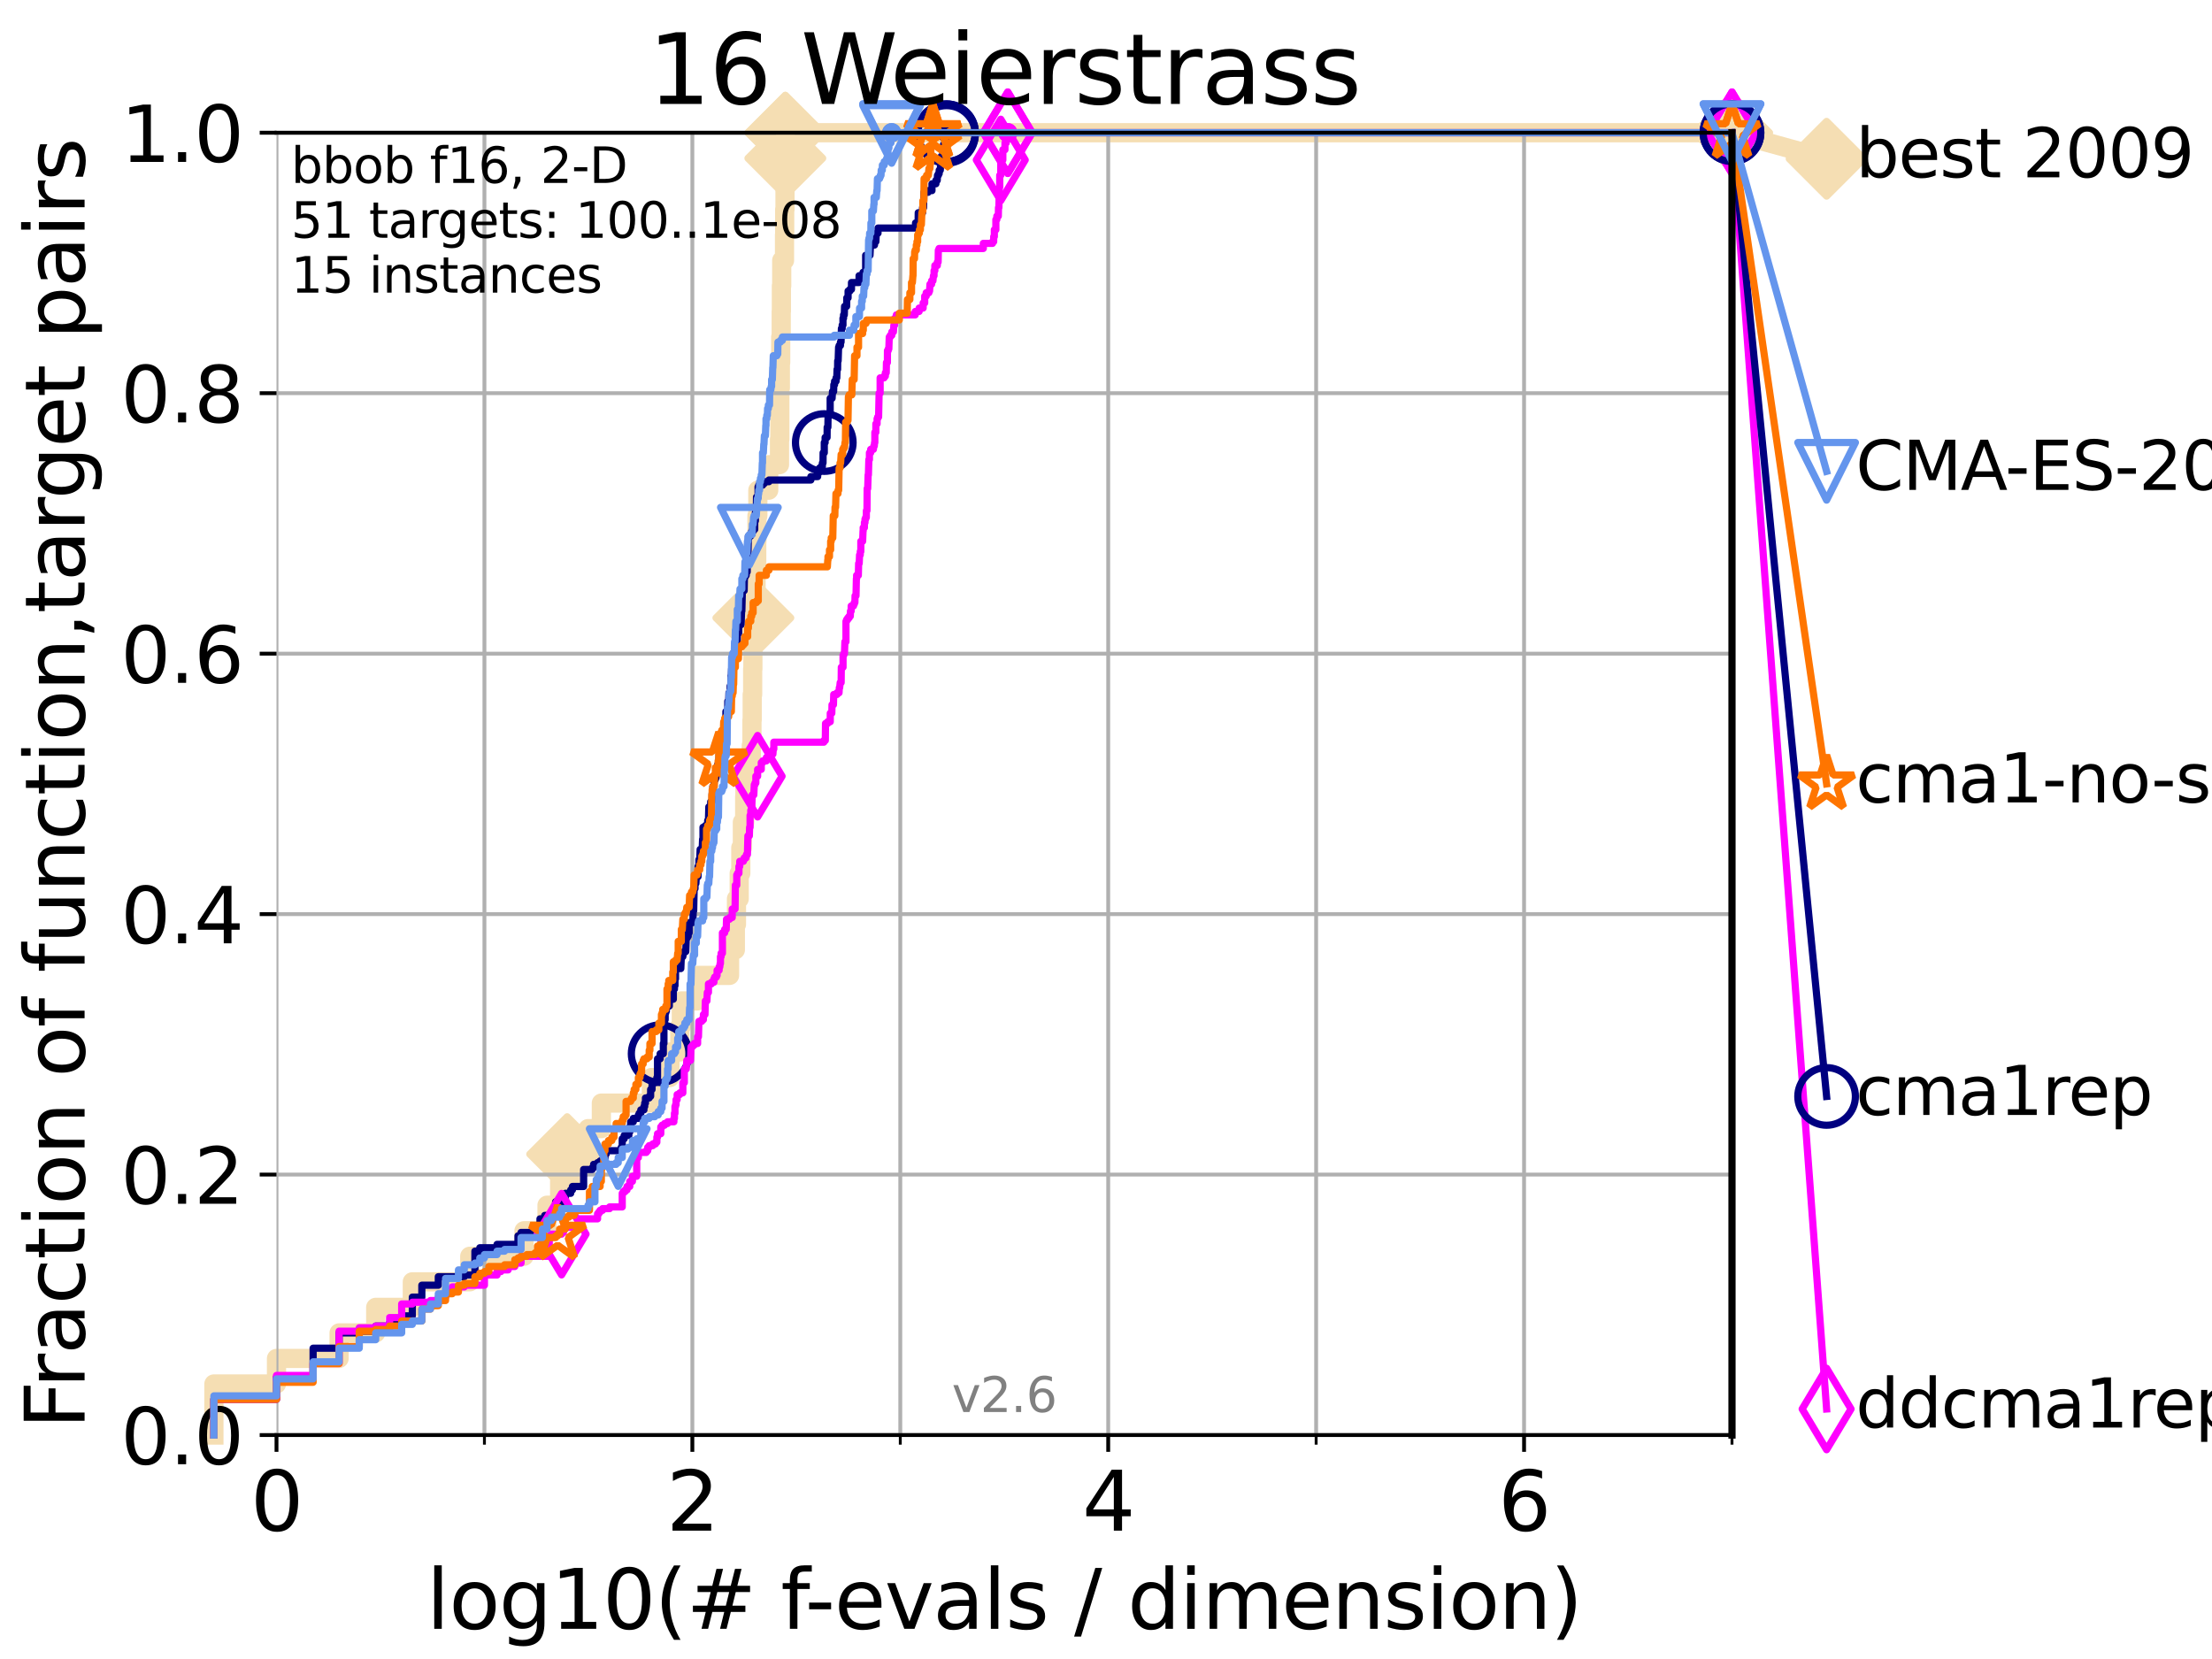 <?xml version="1.0" encoding="utf-8" standalone="no"?>
<!DOCTYPE svg PUBLIC "-//W3C//DTD SVG 1.1//EN"
  "http://www.w3.org/Graphics/SVG/1.1/DTD/svg11.dtd">
<svg xmlns:xlink="http://www.w3.org/1999/xlink" width="460.8pt" height="345.6pt" viewBox="0 0 460.8 345.6" xmlns="http://www.w3.org/2000/svg" version="1.1">
 <defs>
  <style type="text/css">*{stroke-linejoin: round; stroke-linecap: butt}</style>
 </defs>
 <g id="figure_1">
  <g id="patch_1">
   <path d="M 0 345.6 
L 460.8 345.6 
L 460.8 0 
L 0 0 
z
" style="fill: #ffffff"/>
  </g>
  <g id="axes_1">
   <g id="patch_2">
    <path d="M 57.6 298.944 
L 360.806 298.944 
L 360.806 27.648 
L 57.6 27.648 
z
" style="fill: #ffffff"/>
   </g>
   <g id="line2d_1">
    <path d="M 44.561 298.944 
L 44.561 288.305 
L 57.6 288.305 
L 57.6 282.985 
L 70.639 282.985 
L 70.639 277.666 
L 78.267 277.666 
L 78.267 272.346 
L 85.894 272.346 
L 85.894 267.027 
L 97.858 267.027 
L 97.858 261.707 
L 109.159 261.707 
L 109.159 256.388 
L 113.954 256.388 
L 113.954 251.068 
L 116.584 251.068 
L 116.584 245.749 
L 118.152 245.749 
L 118.152 240.429 
L 122.5 240.429 
L 122.5 235.11 
L 125.271 235.11 
L 125.271 229.79 
L 135.688 229.79 
L 135.688 224.471 
L 139.556 224.471 
L 139.556 219.151 
L 141.611 219.151 
L 141.611 213.832 
L 141.932 213.832 
L 141.932 208.512 
L 145.238 208.512 
L 145.238 203.192 
L 151.983 203.192 
L 151.983 197.873 
L 153.189 197.873 
L 153.189 192.553 
L 153.421 192.553 
L 153.421 187.234 
L 153.99 187.234 
L 153.99 181.914 
L 154.323 181.914 
L 154.323 176.595 
L 154.65 176.595 
L 154.65 171.275 
L 155.13 171.275 
L 155.13 165.956 
L 155.183 165.956 
L 155.183 160.636 
L 156.502 160.636 
L 156.502 155.317 
L 156.648 155.317 
L 156.648 149.997 
L 156.697 149.997 
L 156.697 144.678 
L 156.793 144.678 
L 156.793 139.358 
L 156.841 139.358 
L 156.841 134.039 
L 156.937 134.039 
L 156.937 128.719 
L 157.363 128.719 
L 157.363 123.4 
L 157.503 123.4 
L 157.503 118.08 
L 157.642 118.08 
L 157.642 112.76 
L 157.688 112.76 
L 157.688 107.441 
L 157.871 107.441 
L 157.871 102.121 
L 160.142 102.121 
L 160.142 96.802 
L 162.385 96.802 
L 162.385 91.482 
L 162.457 91.482 
L 162.457 80.843 
L 162.563 80.843 
L 162.563 75.524 
L 162.634 75.524 
L 162.634 70.204 
L 162.74 70.204 
L 162.74 64.885 
L 162.775 64.885 
L 162.775 59.565 
L 162.845 59.565 
L 162.845 54.246 
L 163.43 54.246 
L 163.43 48.926 
L 163.464 48.926 
L 163.464 43.607 
L 163.532 43.607 
L 163.532 32.968 
L 163.599 32.968 
L 163.599 27.648 
L 360.806 27.648 
" style="fill: none; stroke: #f5deb3; stroke-width: 4; stroke-linecap: square"/>
   </g>
   <g id="line2d_2">
    <defs>
     <path id="mc1dab28bb0" d="M -0 7.778 
L 7.778 0 
L 0 -7.778 
L -7.778 -0 
z
" style="stroke: #f5deb3; stroke-width: 1.5; stroke-linejoin: miter"/>
    </defs>
    <g>
     <use xlink:href="#mc1dab28bb0" x="118.152" y="240.429" style="fill: #f5deb3; stroke: #f5deb3; stroke-width: 1.5; stroke-linejoin: miter"/>
     <use xlink:href="#mc1dab28bb0" x="156.937" y="128.719" style="fill: #f5deb3; stroke: #f5deb3; stroke-width: 1.5; stroke-linejoin: miter"/>
     <use xlink:href="#mc1dab28bb0" x="163.599" y="32.968" style="fill: #f5deb3; stroke: #f5deb3; stroke-width: 1.5; stroke-linejoin: miter"/>
     <use xlink:href="#mc1dab28bb0" x="163.599" y="27.648" style="fill: #f5deb3; stroke: #f5deb3; stroke-width: 1.5; stroke-linejoin: miter"/>
     <use xlink:href="#mc1dab28bb0" x="163.599" y="27.648" style="fill: #f5deb3; stroke: #f5deb3; stroke-width: 1.5; stroke-linejoin: miter"/>
     <use xlink:href="#mc1dab28bb0" x="360.806" y="27.648" style="fill: #f5deb3; stroke: #f5deb3; stroke-width: 1.5; stroke-linejoin: miter"/>
    </g>
   </g>
   <g id="line2d_3">
    <path style="fill: none; stroke: #f5deb3; stroke-width: 4; stroke-linecap: square"/>
    <g/>
   </g>
   <g id="line2d_4">
    <path d="M 360.806 27.648 
L 380.515 33.074 
" style="fill: none; stroke: #f5deb3; stroke-width: 4; stroke-linecap: square"/>
    <g>
     <use xlink:href="#mc1dab28bb0" x="360.806" y="27.648" style="fill: #f5deb3; stroke: #f5deb3; stroke-width: 1.5; stroke-linejoin: miter"/>
     <use xlink:href="#mc1dab28bb0" x="380.515" y="33.074" style="fill: #f5deb3; stroke: #f5deb3; stroke-width: 1.5; stroke-linejoin: miter"/>
    </g>
   </g>
   <g id="matplotlib.axis_1">
    <g id="xtick_1">
     <g id="line2d_5">
      <path d="M 57.6 298.944 
L 57.6 27.648 
" clip-path="url(#p44377d9a8a)" style="fill: none; stroke: #b0b0b0; stroke-width: 0.8; stroke-linecap: square"/>
     </g>
     <g id="line2d_6">
      <defs>
       <path id="mfd5d267f1e" d="M 0 0 
L 0 3.5 
" style="stroke: #000000; stroke-width: 0.8"/>
      </defs>
      <g>
       <use xlink:href="#mfd5d267f1e" x="57.6" y="298.944" style="stroke: #000000; stroke-width: 0.8"/>
      </g>
     </g>
     <g id="text_1">
      <!-- 0 -->
      <g transform="translate(52.192 318.861)scale(0.17 -0.17)">
       <defs>
        <path id="DejaVuSans-30" d="M 2034 4250 
Q 1547 4250 1301 3770 
Q 1056 3291 1056 2328 
Q 1056 1369 1301 889 
Q 1547 409 2034 409 
Q 2525 409 2770 889 
Q 3016 1369 3016 2328 
Q 3016 3291 2770 3770 
Q 2525 4250 2034 4250 
z
M 2034 4750 
Q 2819 4750 3233 4129 
Q 3647 3509 3647 2328 
Q 3647 1150 3233 529 
Q 2819 -91 2034 -91 
Q 1250 -91 836 529 
Q 422 1150 422 2328 
Q 422 3509 836 4129 
Q 1250 4750 2034 4750 
z
" transform="scale(0.016)"/>
       </defs>
       <use xlink:href="#DejaVuSans-30"/>
      </g>
     </g>
    </g>
    <g id="xtick_2">
     <g id="line2d_7">
      <path d="M 144.23 298.944 
L 144.23 27.648 
" clip-path="url(#p44377d9a8a)" style="fill: none; stroke: #b0b0b0; stroke-width: 0.8; stroke-linecap: square"/>
     </g>
     <g id="line2d_8">
      <g>
       <use xlink:href="#mfd5d267f1e" x="144.23" y="298.944" style="stroke: #000000; stroke-width: 0.8"/>
      </g>
     </g>
     <g id="text_2">
      <!-- 2 -->
      <g transform="translate(138.822 318.861)scale(0.17 -0.17)">
       <defs>
        <path id="DejaVuSans-32" d="M 1228 531 
L 3431 531 
L 3431 0 
L 469 0 
L 469 531 
Q 828 903 1448 1529 
Q 2069 2156 2228 2338 
Q 2531 2678 2651 2914 
Q 2772 3150 2772 3378 
Q 2772 3750 2511 3984 
Q 2250 4219 1831 4219 
Q 1534 4219 1204 4116 
Q 875 4013 500 3803 
L 500 4441 
Q 881 4594 1212 4672 
Q 1544 4750 1819 4750 
Q 2544 4750 2975 4387 
Q 3406 4025 3406 3419 
Q 3406 3131 3298 2873 
Q 3191 2616 2906 2266 
Q 2828 2175 2409 1742 
Q 1991 1309 1228 531 
z
" transform="scale(0.016)"/>
       </defs>
       <use xlink:href="#DejaVuSans-32"/>
      </g>
     </g>
    </g>
    <g id="xtick_3">
     <g id="line2d_9">
      <path d="M 230.861 298.944 
L 230.861 27.648 
" clip-path="url(#p44377d9a8a)" style="fill: none; stroke: #b0b0b0; stroke-width: 0.8; stroke-linecap: square"/>
     </g>
     <g id="line2d_10">
      <g>
       <use xlink:href="#mfd5d267f1e" x="230.861" y="298.944" style="stroke: #000000; stroke-width: 0.8"/>
      </g>
     </g>
     <g id="text_3">
      <!-- 4 -->
      <g transform="translate(225.453 318.861)scale(0.17 -0.17)">
       <defs>
        <path id="DejaVuSans-34" d="M 2419 4116 
L 825 1625 
L 2419 1625 
L 2419 4116 
z
M 2253 4666 
L 3047 4666 
L 3047 1625 
L 3713 1625 
L 3713 1100 
L 3047 1100 
L 3047 0 
L 2419 0 
L 2419 1100 
L 313 1100 
L 313 1709 
L 2253 4666 
z
" transform="scale(0.016)"/>
       </defs>
       <use xlink:href="#DejaVuSans-34"/>
      </g>
     </g>
    </g>
    <g id="xtick_4">
     <g id="line2d_11">
      <path d="M 317.491 298.944 
L 317.491 27.648 
" clip-path="url(#p44377d9a8a)" style="fill: none; stroke: #b0b0b0; stroke-width: 0.8; stroke-linecap: square"/>
     </g>
     <g id="line2d_12">
      <g>
       <use xlink:href="#mfd5d267f1e" x="317.491" y="298.944" style="stroke: #000000; stroke-width: 0.8"/>
      </g>
     </g>
     <g id="text_4">
      <!-- 6 -->
      <g transform="translate(312.083 318.861)scale(0.17 -0.17)">
       <defs>
        <path id="DejaVuSans-36" d="M 2113 2584 
Q 1688 2584 1439 2293 
Q 1191 2003 1191 1497 
Q 1191 994 1439 701 
Q 1688 409 2113 409 
Q 2538 409 2786 701 
Q 3034 994 3034 1497 
Q 3034 2003 2786 2293 
Q 2538 2584 2113 2584 
z
M 3366 4563 
L 3366 3988 
Q 3128 4100 2886 4159 
Q 2644 4219 2406 4219 
Q 1781 4219 1451 3797 
Q 1122 3375 1075 2522 
Q 1259 2794 1537 2939 
Q 1816 3084 2150 3084 
Q 2853 3084 3261 2657 
Q 3669 2231 3669 1497 
Q 3669 778 3244 343 
Q 2819 -91 2113 -91 
Q 1303 -91 875 529 
Q 447 1150 447 2328 
Q 447 3434 972 4092 
Q 1497 4750 2381 4750 
Q 2619 4750 2861 4703 
Q 3103 4656 3366 4563 
z
" transform="scale(0.016)"/>
       </defs>
       <use xlink:href="#DejaVuSans-36"/>
      </g>
     </g>
    </g>
    <g id="xtick_5">
     <g id="line2d_13">
      <path d="M 100.915 298.944 
L 100.915 27.648 
" clip-path="url(#p44377d9a8a)" style="fill: none; stroke: #b0b0b0; stroke-width: 0.8; stroke-linecap: square"/>
     </g>
     <g id="line2d_14">
      <defs>
       <path id="m2f9ecb5e92" d="M 0 0 
L 0 2 
" style="stroke: #000000; stroke-width: 0.6"/>
      </defs>
      <g>
       <use xlink:href="#m2f9ecb5e92" x="100.915" y="298.944" style="stroke: #000000; stroke-width: 0.6"/>
      </g>
     </g>
    </g>
    <g id="xtick_6">
     <g id="line2d_15">
      <path d="M 187.546 298.944 
L 187.546 27.648 
" clip-path="url(#p44377d9a8a)" style="fill: none; stroke: #b0b0b0; stroke-width: 0.8; stroke-linecap: square"/>
     </g>
     <g id="line2d_16">
      <g>
       <use xlink:href="#m2f9ecb5e92" x="187.546" y="298.944" style="stroke: #000000; stroke-width: 0.6"/>
      </g>
     </g>
    </g>
    <g id="xtick_7">
     <g id="line2d_17">
      <path d="M 274.176 298.944 
L 274.176 27.648 
" clip-path="url(#p44377d9a8a)" style="fill: none; stroke: #b0b0b0; stroke-width: 0.8; stroke-linecap: square"/>
     </g>
     <g id="line2d_18">
      <g>
       <use xlink:href="#m2f9ecb5e92" x="274.176" y="298.944" style="stroke: #000000; stroke-width: 0.6"/>
      </g>
     </g>
    </g>
    <g id="xtick_8">
     <g id="line2d_19">
      <path d="M 360.806 298.944 
L 360.806 27.648 
" clip-path="url(#p44377d9a8a)" style="fill: none; stroke: #b0b0b0; stroke-width: 0.8; stroke-linecap: square"/>
     </g>
     <g id="line2d_20">
      <g>
       <use xlink:href="#m2f9ecb5e92" x="360.806" y="298.944" style="stroke: #000000; stroke-width: 0.6"/>
      </g>
     </g>
    </g>
    <g id="text_5">
     <!-- log10(# f-evals / dimension) -->
     <g transform="translate(88.823 339.314)scale(0.17 -0.17)">
      <defs>
       <path id="DejaVuSans-6c" d="M 603 4863 
L 1178 4863 
L 1178 0 
L 603 0 
L 603 4863 
z
" transform="scale(0.016)"/>
       <path id="DejaVuSans-6f" d="M 1959 3097 
Q 1497 3097 1228 2736 
Q 959 2375 959 1747 
Q 959 1119 1226 758 
Q 1494 397 1959 397 
Q 2419 397 2687 759 
Q 2956 1122 2956 1747 
Q 2956 2369 2687 2733 
Q 2419 3097 1959 3097 
z
M 1959 3584 
Q 2709 3584 3137 3096 
Q 3566 2609 3566 1747 
Q 3566 888 3137 398 
Q 2709 -91 1959 -91 
Q 1206 -91 779 398 
Q 353 888 353 1747 
Q 353 2609 779 3096 
Q 1206 3584 1959 3584 
z
" transform="scale(0.016)"/>
       <path id="DejaVuSans-67" d="M 2906 1791 
Q 2906 2416 2648 2759 
Q 2391 3103 1925 3103 
Q 1463 3103 1205 2759 
Q 947 2416 947 1791 
Q 947 1169 1205 825 
Q 1463 481 1925 481 
Q 2391 481 2648 825 
Q 2906 1169 2906 1791 
z
M 3481 434 
Q 3481 -459 3084 -895 
Q 2688 -1331 1869 -1331 
Q 1566 -1331 1297 -1286 
Q 1028 -1241 775 -1147 
L 775 -588 
Q 1028 -725 1275 -790 
Q 1522 -856 1778 -856 
Q 2344 -856 2625 -561 
Q 2906 -266 2906 331 
L 2906 616 
Q 2728 306 2450 153 
Q 2172 0 1784 0 
Q 1141 0 747 490 
Q 353 981 353 1791 
Q 353 2603 747 3093 
Q 1141 3584 1784 3584 
Q 2172 3584 2450 3431 
Q 2728 3278 2906 2969 
L 2906 3500 
L 3481 3500 
L 3481 434 
z
" transform="scale(0.016)"/>
       <path id="DejaVuSans-31" d="M 794 531 
L 1825 531 
L 1825 4091 
L 703 3866 
L 703 4441 
L 1819 4666 
L 2450 4666 
L 2450 531 
L 3481 531 
L 3481 0 
L 794 0 
L 794 531 
z
" transform="scale(0.016)"/>
       <path id="DejaVuSans-28" d="M 1984 4856 
Q 1566 4138 1362 3434 
Q 1159 2731 1159 2009 
Q 1159 1288 1364 580 
Q 1569 -128 1984 -844 
L 1484 -844 
Q 1016 -109 783 600 
Q 550 1309 550 2009 
Q 550 2706 781 3412 
Q 1013 4119 1484 4856 
L 1984 4856 
z
" transform="scale(0.016)"/>
       <path id="DejaVuSans-23" d="M 3272 2816 
L 2363 2816 
L 2100 1772 
L 3016 1772 
L 3272 2816 
z
M 2803 4594 
L 2478 3297 
L 3391 3297 
L 3719 4594 
L 4219 4594 
L 3897 3297 
L 4872 3297 
L 4872 2816 
L 3775 2816 
L 3519 1772 
L 4513 1772 
L 4513 1294 
L 3397 1294 
L 3072 0 
L 2572 0 
L 2894 1294 
L 1978 1294 
L 1656 0 
L 1153 0 
L 1478 1294 
L 494 1294 
L 494 1772 
L 1594 1772 
L 1856 2816 
L 850 2816 
L 850 3297 
L 1978 3297 
L 2297 4594 
L 2803 4594 
z
" transform="scale(0.016)"/>
       <path id="DejaVuSans-20" transform="scale(0.016)"/>
       <path id="DejaVuSans-66" d="M 2375 4863 
L 2375 4384 
L 1825 4384 
Q 1516 4384 1395 4259 
Q 1275 4134 1275 3809 
L 1275 3500 
L 2222 3500 
L 2222 3053 
L 1275 3053 
L 1275 0 
L 697 0 
L 697 3053 
L 147 3053 
L 147 3500 
L 697 3500 
L 697 3744 
Q 697 4328 969 4595 
Q 1241 4863 1831 4863 
L 2375 4863 
z
" transform="scale(0.016)"/>
       <path id="DejaVuSans-2d" d="M 313 2009 
L 1997 2009 
L 1997 1497 
L 313 1497 
L 313 2009 
z
" transform="scale(0.016)"/>
       <path id="DejaVuSans-65" d="M 3597 1894 
L 3597 1613 
L 953 1613 
Q 991 1019 1311 708 
Q 1631 397 2203 397 
Q 2534 397 2845 478 
Q 3156 559 3463 722 
L 3463 178 
Q 3153 47 2828 -22 
Q 2503 -91 2169 -91 
Q 1331 -91 842 396 
Q 353 884 353 1716 
Q 353 2575 817 3079 
Q 1281 3584 2069 3584 
Q 2775 3584 3186 3129 
Q 3597 2675 3597 1894 
z
M 3022 2063 
Q 3016 2534 2758 2815 
Q 2500 3097 2075 3097 
Q 1594 3097 1305 2825 
Q 1016 2553 972 2059 
L 3022 2063 
z
" transform="scale(0.016)"/>
       <path id="DejaVuSans-76" d="M 191 3500 
L 800 3500 
L 1894 563 
L 2988 3500 
L 3597 3500 
L 2284 0 
L 1503 0 
L 191 3500 
z
" transform="scale(0.016)"/>
       <path id="DejaVuSans-61" d="M 2194 1759 
Q 1497 1759 1228 1600 
Q 959 1441 959 1056 
Q 959 750 1161 570 
Q 1363 391 1709 391 
Q 2188 391 2477 730 
Q 2766 1069 2766 1631 
L 2766 1759 
L 2194 1759 
z
M 3341 1997 
L 3341 0 
L 2766 0 
L 2766 531 
Q 2569 213 2275 61 
Q 1981 -91 1556 -91 
Q 1019 -91 701 211 
Q 384 513 384 1019 
Q 384 1609 779 1909 
Q 1175 2209 1959 2209 
L 2766 2209 
L 2766 2266 
Q 2766 2663 2505 2880 
Q 2244 3097 1772 3097 
Q 1472 3097 1187 3025 
Q 903 2953 641 2809 
L 641 3341 
Q 956 3463 1253 3523 
Q 1550 3584 1831 3584 
Q 2591 3584 2966 3190 
Q 3341 2797 3341 1997 
z
" transform="scale(0.016)"/>
       <path id="DejaVuSans-73" d="M 2834 3397 
L 2834 2853 
Q 2591 2978 2328 3040 
Q 2066 3103 1784 3103 
Q 1356 3103 1142 2972 
Q 928 2841 928 2578 
Q 928 2378 1081 2264 
Q 1234 2150 1697 2047 
L 1894 2003 
Q 2506 1872 2764 1633 
Q 3022 1394 3022 966 
Q 3022 478 2636 193 
Q 2250 -91 1575 -91 
Q 1294 -91 989 -36 
Q 684 19 347 128 
L 347 722 
Q 666 556 975 473 
Q 1284 391 1588 391 
Q 1994 391 2212 530 
Q 2431 669 2431 922 
Q 2431 1156 2273 1281 
Q 2116 1406 1581 1522 
L 1381 1569 
Q 847 1681 609 1914 
Q 372 2147 372 2553 
Q 372 3047 722 3315 
Q 1072 3584 1716 3584 
Q 2034 3584 2315 3537 
Q 2597 3491 2834 3397 
z
" transform="scale(0.016)"/>
       <path id="DejaVuSans-2f" d="M 1625 4666 
L 2156 4666 
L 531 -594 
L 0 -594 
L 1625 4666 
z
" transform="scale(0.016)"/>
       <path id="DejaVuSans-64" d="M 2906 2969 
L 2906 4863 
L 3481 4863 
L 3481 0 
L 2906 0 
L 2906 525 
Q 2725 213 2448 61 
Q 2172 -91 1784 -91 
Q 1150 -91 751 415 
Q 353 922 353 1747 
Q 353 2572 751 3078 
Q 1150 3584 1784 3584 
Q 2172 3584 2448 3432 
Q 2725 3281 2906 2969 
z
M 947 1747 
Q 947 1113 1208 752 
Q 1469 391 1925 391 
Q 2381 391 2643 752 
Q 2906 1113 2906 1747 
Q 2906 2381 2643 2742 
Q 2381 3103 1925 3103 
Q 1469 3103 1208 2742 
Q 947 2381 947 1747 
z
" transform="scale(0.016)"/>
       <path id="DejaVuSans-69" d="M 603 3500 
L 1178 3500 
L 1178 0 
L 603 0 
L 603 3500 
z
M 603 4863 
L 1178 4863 
L 1178 4134 
L 603 4134 
L 603 4863 
z
" transform="scale(0.016)"/>
       <path id="DejaVuSans-6d" d="M 3328 2828 
Q 3544 3216 3844 3400 
Q 4144 3584 4550 3584 
Q 5097 3584 5394 3201 
Q 5691 2819 5691 2113 
L 5691 0 
L 5113 0 
L 5113 2094 
Q 5113 2597 4934 2840 
Q 4756 3084 4391 3084 
Q 3944 3084 3684 2787 
Q 3425 2491 3425 1978 
L 3425 0 
L 2847 0 
L 2847 2094 
Q 2847 2600 2669 2842 
Q 2491 3084 2119 3084 
Q 1678 3084 1418 2786 
Q 1159 2488 1159 1978 
L 1159 0 
L 581 0 
L 581 3500 
L 1159 3500 
L 1159 2956 
Q 1356 3278 1631 3431 
Q 1906 3584 2284 3584 
Q 2666 3584 2933 3390 
Q 3200 3197 3328 2828 
z
" transform="scale(0.016)"/>
       <path id="DejaVuSans-6e" d="M 3513 2113 
L 3513 0 
L 2938 0 
L 2938 2094 
Q 2938 2591 2744 2837 
Q 2550 3084 2163 3084 
Q 1697 3084 1428 2787 
Q 1159 2491 1159 1978 
L 1159 0 
L 581 0 
L 581 3500 
L 1159 3500 
L 1159 2956 
Q 1366 3272 1645 3428 
Q 1925 3584 2291 3584 
Q 2894 3584 3203 3211 
Q 3513 2838 3513 2113 
z
" transform="scale(0.016)"/>
       <path id="DejaVuSans-29" d="M 513 4856 
L 1013 4856 
Q 1481 4119 1714 3412 
Q 1947 2706 1947 2009 
Q 1947 1309 1714 600 
Q 1481 -109 1013 -844 
L 513 -844 
Q 928 -128 1133 580 
Q 1338 1288 1338 2009 
Q 1338 2731 1133 3434 
Q 928 4138 513 4856 
z
" transform="scale(0.016)"/>
      </defs>
      <use xlink:href="#DejaVuSans-6c"/>
      <use xlink:href="#DejaVuSans-6f" x="27.783"/>
      <use xlink:href="#DejaVuSans-67" x="88.965"/>
      <use xlink:href="#DejaVuSans-31" x="152.441"/>
      <use xlink:href="#DejaVuSans-30" x="216.064"/>
      <use xlink:href="#DejaVuSans-28" x="279.688"/>
      <use xlink:href="#DejaVuSans-23" x="318.701"/>
      <use xlink:href="#DejaVuSans-20" x="402.49"/>
      <use xlink:href="#DejaVuSans-66" x="434.277"/>
      <use xlink:href="#DejaVuSans-2d" x="463.982"/>
      <use xlink:href="#DejaVuSans-65" x="500.066"/>
      <use xlink:href="#DejaVuSans-76" x="561.59"/>
      <use xlink:href="#DejaVuSans-61" x="620.77"/>
      <use xlink:href="#DejaVuSans-6c" x="682.049"/>
      <use xlink:href="#DejaVuSans-73" x="709.832"/>
      <use xlink:href="#DejaVuSans-20" x="761.932"/>
      <use xlink:href="#DejaVuSans-2f" x="793.719"/>
      <use xlink:href="#DejaVuSans-20" x="827.41"/>
      <use xlink:href="#DejaVuSans-64" x="859.197"/>
      <use xlink:href="#DejaVuSans-69" x="922.674"/>
      <use xlink:href="#DejaVuSans-6d" x="950.457"/>
      <use xlink:href="#DejaVuSans-65" x="1047.869"/>
      <use xlink:href="#DejaVuSans-6e" x="1109.393"/>
      <use xlink:href="#DejaVuSans-73" x="1172.771"/>
      <use xlink:href="#DejaVuSans-69" x="1224.871"/>
      <use xlink:href="#DejaVuSans-6f" x="1252.654"/>
      <use xlink:href="#DejaVuSans-6e" x="1313.836"/>
      <use xlink:href="#DejaVuSans-29" x="1377.215"/>
     </g>
    </g>
   </g>
   <g id="matplotlib.axis_2">
    <g id="ytick_1">
     <g id="line2d_21">
      <path d="M 57.6 298.944 
L 360.806 298.944 
" clip-path="url(#p44377d9a8a)" style="fill: none; stroke: #b0b0b0; stroke-width: 0.8; stroke-linecap: square"/>
     </g>
     <g id="line2d_22">
      <defs>
       <path id="m28d9a8b557" d="M 0 0 
L -3.5 0 
" style="stroke: #000000; stroke-width: 0.8"/>
      </defs>
      <g>
       <use xlink:href="#m28d9a8b557" x="57.6" y="298.944" style="stroke: #000000; stroke-width: 0.8"/>
      </g>
     </g>
     <g id="text_6">
      <!-- 0.0 -->
      <g transform="translate(25.155 305.023)scale(0.16 -0.16)">
       <defs>
        <path id="DejaVuSans-2e" d="M 684 794 
L 1344 794 
L 1344 0 
L 684 0 
L 684 794 
z
" transform="scale(0.016)"/>
       </defs>
       <use xlink:href="#DejaVuSans-30"/>
       <use xlink:href="#DejaVuSans-2e" x="63.623"/>
       <use xlink:href="#DejaVuSans-30" x="95.41"/>
      </g>
     </g>
    </g>
    <g id="ytick_2">
     <g id="line2d_23">
      <path d="M 57.6 244.685 
L 360.806 244.685 
" clip-path="url(#p44377d9a8a)" style="fill: none; stroke: #b0b0b0; stroke-width: 0.8; stroke-linecap: square"/>
     </g>
     <g id="line2d_24">
      <g>
       <use xlink:href="#m28d9a8b557" x="57.6" y="244.685" style="stroke: #000000; stroke-width: 0.8"/>
      </g>
     </g>
     <g id="text_7">
      <!-- 0.2 -->
      <g transform="translate(25.155 250.764)scale(0.16 -0.16)">
       <use xlink:href="#DejaVuSans-30"/>
       <use xlink:href="#DejaVuSans-2e" x="63.623"/>
       <use xlink:href="#DejaVuSans-32" x="95.41"/>
      </g>
     </g>
    </g>
    <g id="ytick_3">
     <g id="line2d_25">
      <path d="M 57.6 190.426 
L 360.806 190.426 
" clip-path="url(#p44377d9a8a)" style="fill: none; stroke: #b0b0b0; stroke-width: 0.8; stroke-linecap: square"/>
     </g>
     <g id="line2d_26">
      <g>
       <use xlink:href="#m28d9a8b557" x="57.6" y="190.426" style="stroke: #000000; stroke-width: 0.8"/>
      </g>
     </g>
     <g id="text_8">
      <!-- 0.4 -->
      <g transform="translate(25.155 196.504)scale(0.16 -0.16)">
       <use xlink:href="#DejaVuSans-30"/>
       <use xlink:href="#DejaVuSans-2e" x="63.623"/>
       <use xlink:href="#DejaVuSans-34" x="95.41"/>
      </g>
     </g>
    </g>
    <g id="ytick_4">
     <g id="line2d_27">
      <path d="M 57.6 136.166 
L 360.806 136.166 
" clip-path="url(#p44377d9a8a)" style="fill: none; stroke: #b0b0b0; stroke-width: 0.8; stroke-linecap: square"/>
     </g>
     <g id="line2d_28">
      <g>
       <use xlink:href="#m28d9a8b557" x="57.6" y="136.166" style="stroke: #000000; stroke-width: 0.8"/>
      </g>
     </g>
     <g id="text_9">
      <!-- 0.6 -->
      <g transform="translate(25.155 142.245)scale(0.16 -0.16)">
       <use xlink:href="#DejaVuSans-30"/>
       <use xlink:href="#DejaVuSans-2e" x="63.623"/>
       <use xlink:href="#DejaVuSans-36" x="95.41"/>
      </g>
     </g>
    </g>
    <g id="ytick_5">
     <g id="line2d_29">
      <path d="M 57.6 81.907 
L 360.806 81.907 
" clip-path="url(#p44377d9a8a)" style="fill: none; stroke: #b0b0b0; stroke-width: 0.8; stroke-linecap: square"/>
     </g>
     <g id="line2d_30">
      <g>
       <use xlink:href="#m28d9a8b557" x="57.6" y="81.907" style="stroke: #000000; stroke-width: 0.8"/>
      </g>
     </g>
     <g id="text_10">
      <!-- 0.8 -->
      <g transform="translate(25.155 87.986)scale(0.16 -0.16)">
       <defs>
        <path id="DejaVuSans-38" d="M 2034 2216 
Q 1584 2216 1326 1975 
Q 1069 1734 1069 1313 
Q 1069 891 1326 650 
Q 1584 409 2034 409 
Q 2484 409 2743 651 
Q 3003 894 3003 1313 
Q 3003 1734 2745 1975 
Q 2488 2216 2034 2216 
z
M 1403 2484 
Q 997 2584 770 2862 
Q 544 3141 544 3541 
Q 544 4100 942 4425 
Q 1341 4750 2034 4750 
Q 2731 4750 3128 4425 
Q 3525 4100 3525 3541 
Q 3525 3141 3298 2862 
Q 3072 2584 2669 2484 
Q 3125 2378 3379 2068 
Q 3634 1759 3634 1313 
Q 3634 634 3220 271 
Q 2806 -91 2034 -91 
Q 1263 -91 848 271 
Q 434 634 434 1313 
Q 434 1759 690 2068 
Q 947 2378 1403 2484 
z
M 1172 3481 
Q 1172 3119 1398 2916 
Q 1625 2713 2034 2713 
Q 2441 2713 2670 2916 
Q 2900 3119 2900 3481 
Q 2900 3844 2670 4047 
Q 2441 4250 2034 4250 
Q 1625 4250 1398 4047 
Q 1172 3844 1172 3481 
z
" transform="scale(0.016)"/>
       </defs>
       <use xlink:href="#DejaVuSans-30"/>
       <use xlink:href="#DejaVuSans-2e" x="63.623"/>
       <use xlink:href="#DejaVuSans-38" x="95.41"/>
      </g>
     </g>
    </g>
    <g id="ytick_6">
     <g id="line2d_31">
      <path d="M 57.6 27.648 
L 360.806 27.648 
" clip-path="url(#p44377d9a8a)" style="fill: none; stroke: #b0b0b0; stroke-width: 0.8; stroke-linecap: square"/>
     </g>
     <g id="line2d_32">
      <g>
       <use xlink:href="#m28d9a8b557" x="57.6" y="27.648" style="stroke: #000000; stroke-width: 0.8"/>
      </g>
     </g>
     <g id="text_11">
      <!-- 1.0 -->
      <g transform="translate(25.155 33.727)scale(0.16 -0.16)">
       <use xlink:href="#DejaVuSans-31"/>
       <use xlink:href="#DejaVuSans-2e" x="63.623"/>
       <use xlink:href="#DejaVuSans-30" x="95.41"/>
      </g>
     </g>
    </g>
    <g id="text_12">
     <!-- Fraction of function,target pairs -->
     <g transform="translate(17.62 297.681)rotate(-90)scale(0.17 -0.17)">
      <defs>
       <path id="DejaVuSans-46" d="M 628 4666 
L 3309 4666 
L 3309 4134 
L 1259 4134 
L 1259 2759 
L 3109 2759 
L 3109 2228 
L 1259 2228 
L 1259 0 
L 628 0 
L 628 4666 
z
" transform="scale(0.016)"/>
       <path id="DejaVuSans-72" d="M 2631 2963 
Q 2534 3019 2420 3045 
Q 2306 3072 2169 3072 
Q 1681 3072 1420 2755 
Q 1159 2438 1159 1844 
L 1159 0 
L 581 0 
L 581 3500 
L 1159 3500 
L 1159 2956 
Q 1341 3275 1631 3429 
Q 1922 3584 2338 3584 
Q 2397 3584 2469 3576 
Q 2541 3569 2628 3553 
L 2631 2963 
z
" transform="scale(0.016)"/>
       <path id="DejaVuSans-63" d="M 3122 3366 
L 3122 2828 
Q 2878 2963 2633 3030 
Q 2388 3097 2138 3097 
Q 1578 3097 1268 2742 
Q 959 2388 959 1747 
Q 959 1106 1268 751 
Q 1578 397 2138 397 
Q 2388 397 2633 464 
Q 2878 531 3122 666 
L 3122 134 
Q 2881 22 2623 -34 
Q 2366 -91 2075 -91 
Q 1284 -91 818 406 
Q 353 903 353 1747 
Q 353 2603 823 3093 
Q 1294 3584 2113 3584 
Q 2378 3584 2631 3529 
Q 2884 3475 3122 3366 
z
" transform="scale(0.016)"/>
       <path id="DejaVuSans-74" d="M 1172 4494 
L 1172 3500 
L 2356 3500 
L 2356 3053 
L 1172 3053 
L 1172 1153 
Q 1172 725 1289 603 
Q 1406 481 1766 481 
L 2356 481 
L 2356 0 
L 1766 0 
Q 1100 0 847 248 
Q 594 497 594 1153 
L 594 3053 
L 172 3053 
L 172 3500 
L 594 3500 
L 594 4494 
L 1172 4494 
z
" transform="scale(0.016)"/>
       <path id="DejaVuSans-75" d="M 544 1381 
L 544 3500 
L 1119 3500 
L 1119 1403 
Q 1119 906 1312 657 
Q 1506 409 1894 409 
Q 2359 409 2629 706 
Q 2900 1003 2900 1516 
L 2900 3500 
L 3475 3500 
L 3475 0 
L 2900 0 
L 2900 538 
Q 2691 219 2414 64 
Q 2138 -91 1772 -91 
Q 1169 -91 856 284 
Q 544 659 544 1381 
z
M 1991 3584 
L 1991 3584 
z
" transform="scale(0.016)"/>
       <path id="DejaVuSans-2c" d="M 750 794 
L 1409 794 
L 1409 256 
L 897 -744 
L 494 -744 
L 750 256 
L 750 794 
z
" transform="scale(0.016)"/>
       <path id="DejaVuSans-70" d="M 1159 525 
L 1159 -1331 
L 581 -1331 
L 581 3500 
L 1159 3500 
L 1159 2969 
Q 1341 3281 1617 3432 
Q 1894 3584 2278 3584 
Q 2916 3584 3314 3078 
Q 3713 2572 3713 1747 
Q 3713 922 3314 415 
Q 2916 -91 2278 -91 
Q 1894 -91 1617 61 
Q 1341 213 1159 525 
z
M 3116 1747 
Q 3116 2381 2855 2742 
Q 2594 3103 2138 3103 
Q 1681 3103 1420 2742 
Q 1159 2381 1159 1747 
Q 1159 1113 1420 752 
Q 1681 391 2138 391 
Q 2594 391 2855 752 
Q 3116 1113 3116 1747 
z
" transform="scale(0.016)"/>
      </defs>
      <use xlink:href="#DejaVuSans-46"/>
      <use xlink:href="#DejaVuSans-72" x="50.27"/>
      <use xlink:href="#DejaVuSans-61" x="91.383"/>
      <use xlink:href="#DejaVuSans-63" x="152.662"/>
      <use xlink:href="#DejaVuSans-74" x="207.643"/>
      <use xlink:href="#DejaVuSans-69" x="246.852"/>
      <use xlink:href="#DejaVuSans-6f" x="274.635"/>
      <use xlink:href="#DejaVuSans-6e" x="335.816"/>
      <use xlink:href="#DejaVuSans-20" x="399.195"/>
      <use xlink:href="#DejaVuSans-6f" x="430.982"/>
      <use xlink:href="#DejaVuSans-66" x="492.164"/>
      <use xlink:href="#DejaVuSans-20" x="527.369"/>
      <use xlink:href="#DejaVuSans-66" x="559.156"/>
      <use xlink:href="#DejaVuSans-75" x="594.361"/>
      <use xlink:href="#DejaVuSans-6e" x="657.74"/>
      <use xlink:href="#DejaVuSans-63" x="721.119"/>
      <use xlink:href="#DejaVuSans-74" x="776.1"/>
      <use xlink:href="#DejaVuSans-69" x="815.309"/>
      <use xlink:href="#DejaVuSans-6f" x="843.092"/>
      <use xlink:href="#DejaVuSans-6e" x="904.273"/>
      <use xlink:href="#DejaVuSans-2c" x="967.652"/>
      <use xlink:href="#DejaVuSans-74" x="999.439"/>
      <use xlink:href="#DejaVuSans-61" x="1038.648"/>
      <use xlink:href="#DejaVuSans-72" x="1099.928"/>
      <use xlink:href="#DejaVuSans-67" x="1139.291"/>
      <use xlink:href="#DejaVuSans-65" x="1202.768"/>
      <use xlink:href="#DejaVuSans-74" x="1264.291"/>
      <use xlink:href="#DejaVuSans-20" x="1303.5"/>
      <use xlink:href="#DejaVuSans-70" x="1335.287"/>
      <use xlink:href="#DejaVuSans-61" x="1398.764"/>
      <use xlink:href="#DejaVuSans-69" x="1460.043"/>
      <use xlink:href="#DejaVuSans-72" x="1487.826"/>
      <use xlink:href="#DejaVuSans-73" x="1528.939"/>
     </g>
    </g>
   </g>
   <g id="line2d_33">
    <defs>
     <path id="mae66fdded3" d="M 0 1.5 
C 0.398 1.5 0.779 1.342 1.061 1.061 
C 1.342 0.779 1.5 0.398 1.5 0 
C 1.5 -0.398 1.342 -0.779 1.061 -1.061 
C 0.779 -1.342 0.398 -1.5 0 -1.5 
C -0.398 -1.5 -0.779 -1.342 -1.061 -1.061 
C -1.342 -0.779 -1.5 -0.398 -1.5 0 
C -1.5 0.398 -1.342 0.779 -1.061 1.061 
C -0.779 1.342 -0.398 1.5 0 1.5 
z
" style="stroke: #f5deb3"/>
    </defs>
    <g>
     <use xlink:href="#mae66fdded3" x="163.599" y="27.648" style="fill: #f5deb3; stroke: #f5deb3"/>
     <use xlink:href="#mae66fdded3" x="163.599" y="27.648" style="fill: #f5deb3; stroke: #f5deb3"/>
    </g>
   </g>
   <g id="line2d_34">
    <defs>
     <path id="mdef3930d78" d="M 0 1.5 
C 0.398 1.5 0.779 1.342 1.061 1.061 
C 1.342 0.779 1.5 0.398 1.5 0 
C 1.5 -0.398 1.342 -0.779 1.061 -1.061 
C 0.779 -1.342 0.398 -1.5 0 -1.5 
C -0.398 -1.5 -0.779 -1.342 -1.061 -1.061 
C -1.342 -0.779 -1.5 -0.398 -1.5 0 
C -1.5 0.398 -1.342 0.779 -1.061 1.061 
C -0.779 1.342 -0.398 1.5 0 1.5 
z
" style="stroke: #000080"/>
    </defs>
    <g>
     <use xlink:href="#mdef3930d78" x="197.176" y="27.648" style="fill: #000080; stroke: #000080"/>
     <use xlink:href="#mdef3930d78" x="197.176" y="27.648" style="fill: #000080; stroke: #000080"/>
    </g>
   </g>
   <g id="line2d_35">
    <path d="M 44.561 298.944 
L 44.561 291.497 
L 57.6 291.497 
L 57.6 286.886 
L 65.227 286.886 
L 65.227 280.858 
L 70.639 280.858 
L 70.639 277.666 
L 74.837 277.666 
L 74.837 277.311 
L 78.267 277.311 
L 78.267 276.247 
L 81.166 276.247 
L 81.166 275.538 
L 83.678 275.538 
L 83.678 274.12 
L 85.894 274.12 
L 85.894 270.219 
L 87.876 270.219 
L 87.876 267.736 
L 91.306 267.736 
L 91.306 265.963 
L 96.718 265.963 
L 96.718 265.608 
L 98.933 265.608 
L 98.933 260.643 
L 99.95 260.643 
L 99.95 259.934 
L 103.544 259.934 
L 103.544 259.225 
L 107.905 259.225 
L 107.905 257.452 
L 108.543 257.452 
L 108.543 256.742 
L 111.972 256.742 
L 111.972 255.678 
L 112.488 255.678 
L 112.488 253.905 
L 113.478 253.905 
L 113.478 253.196 
L 115.315 253.196 
L 115.315 252.841 
L 115.747 252.841 
L 115.747 250.359 
L 117.384 250.359 
L 117.384 250.004 
L 117.772 250.004 
L 117.772 248.586 
L 118.89 248.586 
L 118.89 247.877 
L 119.248 247.877 
L 119.248 247.167 
L 121.582 247.167 
L 121.582 243.621 
L 123.375 243.621 
L 123.375 243.266 
L 123.658 243.266 
L 123.658 242.557 
L 124.482 242.557 
L 124.482 242.202 
L 125.012 242.202 
L 125.012 241.848 
L 125.527 241.848 
L 125.527 241.493 
L 126.029 241.493 
L 126.029 240.429 
L 126.275 240.429 
L 126.275 239.72 
L 129.417 239.72 
L 129.417 239.011 
L 129.623 239.011 
L 129.623 237.237 
L 130.027 237.237 
L 130.027 236.528 
L 131.002 236.528 
L 131.002 235.819 
L 131.191 235.819 
L 131.191 234.755 
L 131.378 234.755 
L 131.378 233.691 
L 131.929 233.691 
L 131.929 232.982 
L 132.984 232.982 
L 132.984 232.273 
L 133.154 232.273 
L 133.154 231.918 
L 133.49 231.918 
L 133.49 231.209 
L 134.145 231.209 
L 134.145 230.499 
L 134.305 230.499 
L 134.305 229.79 
L 134.464 229.79 
L 134.464 228.726 
L 135.238 228.726 
L 135.238 228.372 
L 135.539 228.372 
L 135.539 226.953 
L 135.835 226.953 
L 135.835 225.534 
L 136.556 225.534 
L 136.556 225.18 
L 136.837 225.18 
L 136.837 224.471 
L 136.975 224.471 
L 136.975 220.57 
L 137.521 220.57 
L 137.521 219.506 
L 138.181 219.506 
L 138.181 217.378 
L 138.31 217.378 
L 138.31 213.122 
L 138.439 213.122 
L 138.439 212.413 
L 138.566 212.413 
L 138.566 210.994 
L 138.693 210.994 
L 138.693 210.64 
L 138.819 210.64 
L 138.819 209.576 
L 139.435 209.576 
L 139.435 208.157 
L 140.266 208.157 
L 140.266 206.03 
L 140.497 206.03 
L 140.497 205.32 
L 140.612 205.32 
L 140.612 203.902 
L 140.725 203.902 
L 140.725 202.129 
L 140.838 202.129 
L 140.838 201.774 
L 141.826 201.774 
L 141.932 199.291 
L 142.248 199.291 
L 142.353 198.582 
L 142.456 198.582 
L 142.456 198.228 
L 142.865 198.228 
L 142.966 195.39 
L 143.166 195.39 
L 143.166 195.036 
L 143.364 195.036 
L 143.364 194.327 
L 143.56 194.327 
L 143.56 192.199 
L 144.324 192.199 
L 144.418 189.716 
L 144.51 189.716 
L 144.603 185.106 
L 144.786 185.106 
L 144.786 184.042 
L 144.968 184.042 
L 145.058 182.624 
L 145.415 182.624 
L 145.415 180.496 
L 145.591 180.496 
L 145.591 179.077 
L 145.765 179.077 
L 145.852 176.949 
L 146.278 176.949 
L 146.362 174.822 
L 146.446 174.822 
L 146.446 172.339 
L 146.941 172.339 
L 146.941 171.985 
L 147.424 171.985 
L 147.424 170.921 
L 147.582 170.921 
L 147.66 168.084 
L 148.048 168.084 
L 148.048 167.02 
L 148.353 167.02 
L 148.353 165.246 
L 148.503 165.246 
L 148.503 163.828 
L 148.727 163.828 
L 148.801 162.409 
L 149.021 162.409 
L 149.021 162.055 
L 149.166 162.055 
L 149.166 160.991 
L 149.31 160.991 
L 149.31 160.636 
L 149.453 160.636 
L 149.524 159.218 
L 149.736 159.218 
L 149.806 157.09 
L 150.084 157.09 
L 150.084 156.735 
L 150.221 156.735 
L 150.221 156.026 
L 150.493 156.026 
L 150.56 153.189 
L 150.893 153.189 
L 150.893 151.77 
L 151.024 151.77 
L 151.09 149.997 
L 151.22 149.997 
L 151.22 148.224 
L 151.605 148.224 
L 151.605 146.096 
L 151.795 146.096 
L 151.858 144.323 
L 152.107 144.323 
L 152.107 142.904 
L 152.23 142.904 
L 152.292 140.777 
L 152.353 140.777 
L 152.414 139.358 
L 152.475 139.358 
L 152.475 139.003 
L 152.596 139.003 
L 152.596 138.294 
L 152.776 138.294 
L 152.776 136.166 
L 152.895 136.166 
L 152.895 135.812 
L 153.013 135.812 
L 153.013 135.457 
L 153.131 135.457 
L 153.131 134.039 
L 153.364 134.039 
L 153.364 133.684 
L 153.594 133.684 
L 153.594 131.911 
L 153.877 131.911 
L 153.877 130.492 
L 153.99 130.492 
L 153.99 130.138 
L 154.378 130.138 
L 154.487 127.301 
L 154.541 127.301 
L 154.65 123.045 
L 155.024 123.045 
L 155.077 120.208 
L 155.235 120.208 
L 155.235 119.853 
L 155.444 119.853 
L 155.444 119.144 
L 155.65 119.144 
L 155.701 116.307 
L 155.803 116.307 
L 155.904 111.697 
L 156.354 111.697 
L 156.354 111.342 
L 156.599 111.342 
L 156.599 110.633 
L 156.937 110.633 
L 156.937 110.278 
L 157.222 110.278 
L 157.222 108.505 
L 157.363 108.505 
L 157.363 106.732 
L 157.55 106.732 
L 157.596 103.54 
L 157.917 103.54 
L 157.917 101.412 
L 158.053 101.412 
L 158.053 101.058 
L 158.891 101.058 
L 158.891 100.703 
L 159.233 100.703 
L 159.233 100.348 
L 160.183 100.348 
L 160.183 99.994 
L 168.918 99.994 
L 168.918 99.284 
L 170.332 99.284 
L 170.332 98.575 
L 170.519 98.575 
L 170.519 98.22 
L 170.681 98.22 
L 170.704 97.511 
L 171.069 97.511 
L 171.069 97.157 
L 171.316 97.157 
L 171.316 96.447 
L 171.449 96.447 
L 171.471 94.319 
L 171.713 94.319 
L 171.713 92.192 
L 171.887 92.192 
L 171.887 91.128 
L 172.293 91.128 
L 172.314 89 
L 172.462 89 
L 172.504 86.517 
L 172.938 86.517 
L 172.938 82.971 
L 173.342 82.971 
L 173.422 81.553 
L 173.66 81.553 
L 173.699 80.134 
L 173.856 80.134 
L 173.856 79.425 
L 174.165 79.425 
L 174.165 78.715 
L 174.317 78.715 
L 174.374 76.942 
L 174.488 76.942 
L 174.506 75.169 
L 174.6 75.169 
L 174.694 72.332 
L 174.805 72.332 
L 174.805 71.977 
L 175.081 71.977 
L 175.081 71.268 
L 175.208 71.268 
L 175.28 68.431 
L 175.442 68.431 
L 175.442 67.722 
L 175.603 67.722 
L 175.603 66.303 
L 175.726 66.303 
L 175.726 65.594 
L 175.884 65.594 
L 175.937 63.821 
L 176.368 63.821 
L 176.402 62.048 
L 176.672 62.048 
L 176.672 60.629 
L 177.054 60.629 
L 177.054 60.274 
L 177.379 60.274 
L 177.379 58.856 
L 178.958 58.856 
L 178.958 57.437 
L 179.786 57.437 
L 179.786 56.728 
L 180.332 56.728 
L 180.332 53.182 
L 181.235 53.182 
L 181.34 51.054 
L 182.171 51.054 
L 182.171 50.345 
L 182.457 50.345 
L 182.555 48.571 
L 182.908 48.571 
L 182.908 47.508 
L 190.723 47.508 
L 190.723 46.444 
L 191.263 46.444 
L 191.286 44.316 
L 192.189 44.316 
L 192.189 43.252 
L 192.394 43.252 
L 192.474 40.06 
L 193.344 40.06 
L 193.344 39.706 
L 194.149 39.706 
L 194.149 38.287 
L 194.965 38.287 
L 194.965 37.578 
L 195.242 37.578 
L 195.298 36.514 
L 195.484 36.514 
L 195.484 36.159 
L 195.65 36.159 
L 195.65 35.45 
L 195.881 35.45 
L 195.941 34.386 
L 196.037 34.386 
L 196.037 32.613 
L 196.405 32.613 
L 196.422 31.194 
L 196.539 31.194 
L 196.539 30.13 
L 196.852 30.13 
L 196.852 28.357 
L 196.983 28.357 
L 196.983 28.003 
L 197.176 28.003 
L 197.176 27.648 
L 360.806 27.648 
L 360.806 27.648 
" style="fill: none; stroke: #000080; stroke-width: 1.5; stroke-linecap: square"/>
   </g>
   <g id="line2d_36">
    <defs>
     <path id="mb8deaf1f3a" d="M 0 6 
C 1.591 6 3.117 5.368 4.243 4.243 
C 5.368 3.117 6 1.591 6 0 
C 6 -1.591 5.368 -3.117 4.243 -4.243 
C 3.117 -5.368 1.591 -6 0 -6 
C -1.591 -6 -3.117 -5.368 -4.243 -4.243 
C -5.368 -3.117 -6 -1.591 -6 0 
C -6 1.591 -5.368 3.117 -4.243 4.243 
C -3.117 5.368 -1.591 6 0 6 
z
" style="stroke: #000080; stroke-width: 1.5"/>
    </defs>
    <g>
     <use xlink:href="#mb8deaf1f3a" x="137.521" y="219.506" style="fill-opacity: 0; stroke: #000080; stroke-width: 1.5"/>
     <use xlink:href="#mb8deaf1f3a" x="171.713" y="92.192" style="fill-opacity: 0; stroke: #000080; stroke-width: 1.5"/>
     <use xlink:href="#mb8deaf1f3a" x="197.176" y="28.003" style="fill-opacity: 0; stroke: #000080; stroke-width: 1.5"/>
     <use xlink:href="#mb8deaf1f3a" x="197.176" y="27.648" style="fill-opacity: 0; stroke: #000080; stroke-width: 1.5"/>
     <use xlink:href="#mb8deaf1f3a" x="197.176" y="27.648" style="fill-opacity: 0; stroke: #000080; stroke-width: 1.5"/>
     <use xlink:href="#mb8deaf1f3a" x="360.806" y="27.648" style="fill-opacity: 0; stroke: #000080; stroke-width: 1.5"/>
    </g>
   </g>
   <g id="line2d_37">
    <path style="fill: none; stroke: #000080; stroke-width: 1.5; stroke-linecap: square"/>
    <g/>
   </g>
   <g id="line2d_38">
    <defs>
     <path id="mc24b1ecc8c" d="M 0 1.5 
C 0.398 1.5 0.779 1.342 1.061 1.061 
C 1.342 0.779 1.5 0.398 1.5 0 
C 1.5 -0.398 1.342 -0.779 1.061 -1.061 
C 0.779 -1.342 0.398 -1.5 0 -1.5 
C -0.398 -1.5 -0.779 -1.342 -1.061 -1.061 
C -1.342 -0.779 -1.5 -0.398 -1.5 0 
C -1.5 0.398 -1.342 0.779 -1.061 1.061 
C -0.779 1.342 -0.398 1.5 0 1.5 
z
" style="stroke: #ff00ff"/>
    </defs>
    <g>
     <use xlink:href="#mc24b1ecc8c" x="209.937" y="27.648" style="fill: #ff00ff; stroke: #ff00ff"/>
     <use xlink:href="#mc24b1ecc8c" x="209.937" y="27.648" style="fill: #ff00ff; stroke: #ff00ff"/>
    </g>
   </g>
   <g id="line2d_39">
    <path d="M 44.561 298.944 
L 44.561 291.497 
L 57.6 291.497 
L 57.6 286.532 
L 65.227 286.532 
L 65.227 284.049 
L 70.639 284.049 
L 70.639 277.311 
L 74.837 277.311 
L 74.837 276.602 
L 78.267 276.602 
L 78.267 276.247 
L 81.166 276.247 
L 81.166 274.474 
L 83.678 274.474 
L 83.678 271.637 
L 85.894 271.637 
L 85.894 271.282 
L 89.669 271.282 
L 89.669 270.928 
L 91.306 270.928 
L 91.306 270.219 
L 92.812 270.219 
L 92.812 269.155 
L 94.206 269.155 
L 94.206 268.091 
L 96.718 268.091 
L 96.718 267.736 
L 100.915 267.736 
L 100.915 265.608 
L 103.544 265.608 
L 103.544 264.899 
L 104.345 264.899 
L 104.345 264.544 
L 105.851 264.544 
L 105.851 263.835 
L 107.245 263.835 
L 107.245 263.126 
L 108.543 263.126 
L 108.543 261.707 
L 114.419 261.707 
L 114.419 257.452 
L 114.872 257.452 
L 114.872 257.097 
L 116.988 257.097 
L 116.988 256.742 
L 117.384 256.742 
L 117.384 255.678 
L 119.6 255.678 
L 119.6 255.324 
L 120.617 255.324 
L 120.617 253.905 
L 124.482 253.905 
L 124.482 252.841 
L 124.748 252.841 
L 124.748 252.487 
L 125.012 252.487 
L 125.012 252.132 
L 125.527 252.132 
L 125.527 251.778 
L 126.994 251.778 
L 126.994 251.423 
L 129.623 251.423 
L 129.623 248.586 
L 129.826 248.586 
L 129.826 248.231 
L 130.226 248.231 
L 130.226 247.877 
L 130.618 247.877 
L 130.618 247.167 
L 131.191 247.167 
L 131.191 246.103 
L 131.747 246.103 
L 131.747 245.039 
L 132.639 245.039 
L 132.639 241.138 
L 132.984 241.138 
L 132.984 240.075 
L 134.621 240.075 
L 134.621 239.72 
L 134.932 239.72 
L 134.932 239.011 
L 135.238 239.011 
L 135.238 238.656 
L 135.981 238.656 
L 135.981 238.301 
L 136.556 238.301 
L 136.556 237.947 
L 136.837 237.947 
L 136.837 236.883 
L 136.975 236.883 
L 136.975 236.174 
L 137.655 236.174 
L 137.655 234.755 
L 137.92 234.755 
L 137.92 234.4 
L 138.439 234.4 
L 138.439 234.046 
L 139.068 234.046 
L 139.068 233.691 
L 140.382 233.691 
L 140.382 232.982 
L 140.497 232.982 
L 140.497 231.918 
L 140.612 231.918 
L 140.612 230.499 
L 140.725 230.499 
L 140.725 230.145 
L 140.838 230.145 
L 140.838 229.081 
L 141.062 229.081 
L 141.062 228.017 
L 141.611 228.017 
L 141.611 227.662 
L 142.248 227.662 
L 142.248 225.534 
L 142.559 225.534 
L 142.559 222.697 
L 142.966 222.697 
L 143.066 220.924 
L 143.85 220.924 
L 143.946 218.087 
L 144.23 218.087 
L 144.23 217.733 
L 144.603 217.733 
L 144.603 217.378 
L 145.327 217.378 
L 145.327 215.959 
L 145.503 215.959 
L 145.591 212.768 
L 146.194 212.768 
L 146.194 212.413 
L 146.53 212.413 
L 146.53 211.349 
L 146.86 211.349 
L 146.941 208.512 
L 147.264 208.512 
L 147.344 206.739 
L 147.582 206.739 
L 147.582 204.966 
L 148.201 204.966 
L 148.201 204.611 
L 148.727 204.611 
L 148.727 203.902 
L 148.874 203.902 
L 148.874 203.547 
L 149.238 203.547 
L 149.238 203.192 
L 149.382 203.192 
L 149.382 202.129 
L 149.806 202.129 
L 149.806 201.419 
L 149.945 201.419 
L 150.015 200.71 
L 150.084 200.71 
L 150.084 199.291 
L 150.221 199.291 
L 150.221 198.582 
L 150.493 198.582 
L 150.493 194.327 
L 150.959 194.327 
L 150.959 193.617 
L 151.285 193.617 
L 151.349 191.49 
L 151.983 191.49 
L 151.983 191.135 
L 152.535 191.135 
L 152.535 189.362 
L 153.131 189.362 
L 153.189 184.397 
L 153.479 184.397 
L 153.479 182.269 
L 153.651 182.269 
L 153.651 181.914 
L 153.934 181.914 
L 153.934 180.496 
L 154.101 180.496 
L 154.101 179.432 
L 154.865 179.432 
L 154.865 179.077 
L 155.024 179.077 
L 155.024 178.723 
L 155.392 178.723 
L 155.495 178.013 
L 155.701 178.013 
L 155.803 174.112 
L 156.106 174.112 
L 156.156 172.339 
L 156.255 172.339 
L 156.255 169.857 
L 156.403 169.857 
L 156.403 168.793 
L 156.599 168.793 
L 156.697 165.601 
L 157.033 165.601 
L 157.128 163.473 
L 157.27 163.473 
L 157.27 163.119 
L 157.457 163.119 
L 157.457 161.7 
L 157.826 161.7 
L 157.826 160.282 
L 158.586 160.282 
L 158.586 158.863 
L 158.891 158.863 
L 158.891 158.508 
L 159.652 158.508 
L 159.652 157.799 
L 160.021 157.799 
L 160.021 157.09 
L 161.01 157.09 
L 161.087 156.026 
L 161.202 156.026 
L 161.202 154.607 
L 171.625 154.607 
L 171.625 154.253 
L 171.93 154.253 
L 171.973 150.706 
L 172.42 150.706 
L 172.42 150.352 
L 172.958 150.352 
L 172.958 148.579 
L 173.282 148.579 
L 173.322 146.805 
L 173.621 146.805 
L 173.68 144.678 
L 174.355 144.678 
L 174.355 144.323 
L 174.787 144.323 
L 174.842 143.259 
L 174.916 143.259 
L 175.026 142.195 
L 175.226 142.195 
L 175.262 139.003 
L 175.62 139.003 
L 175.62 136.521 
L 175.762 136.521 
L 175.762 136.166 
L 175.919 136.166 
L 176.006 133.684 
L 176.231 133.684 
L 176.231 129.428 
L 176.368 129.428 
L 176.368 129.074 
L 176.605 129.074 
L 176.605 128.719 
L 176.889 128.719 
L 176.889 128.364 
L 177.136 128.364 
L 177.168 127.301 
L 177.315 127.301 
L 177.315 126.237 
L 177.795 126.237 
L 177.795 125.882 
L 177.952 125.882 
L 177.952 125.527 
L 178.092 125.527 
L 178.123 124.109 
L 178.324 124.109 
L 178.401 120.562 
L 178.447 120.562 
L 178.447 119.853 
L 178.809 119.853 
L 178.869 117.371 
L 178.988 117.371 
L 179.062 115.598 
L 179.209 115.598 
L 179.209 114.888 
L 179.326 114.888 
L 179.326 112.76 
L 179.701 112.76 
L 179.786 110.633 
L 179.814 110.633 
L 179.814 109.923 
L 180.068 109.923 
L 180.068 108.859 
L 180.194 108.859 
L 180.194 108.15 
L 180.332 108.15 
L 180.332 107.796 
L 180.47 107.796 
L 180.483 106.377 
L 180.606 106.377 
L 180.647 101.767 
L 180.755 101.767 
L 180.849 98.93 
L 180.903 98.93 
L 180.997 95.738 
L 181.116 95.738 
L 181.116 94.319 
L 181.379 94.319 
L 181.379 93.61 
L 181.945 93.61 
L 182.021 92.901 
L 182.134 92.901 
L 182.184 92.192 
L 182.246 92.192 
L 182.246 90.064 
L 182.457 90.064 
L 182.457 88.291 
L 182.714 88.291 
L 182.714 87.227 
L 182.835 87.227 
L 182.835 86.872 
L 183.028 86.872 
L 183.135 81.907 
L 183.348 81.907 
L 183.348 78.715 
L 184.176 78.715 
L 184.176 78.361 
L 184.433 78.361 
L 184.433 77.652 
L 184.621 77.652 
L 184.665 75.524 
L 184.861 75.524 
L 184.872 73.041 
L 185.034 73.041 
L 185.034 72.687 
L 185.162 72.687 
L 185.247 70.204 
L 185.469 70.204 
L 185.469 69.85 
L 185.782 69.85 
L 185.782 69.14 
L 186.11 69.14 
L 186.211 67.722 
L 186.372 67.722 
L 186.372 66.303 
L 186.729 66.303 
L 186.729 65.594 
L 190.659 65.594 
L 190.659 64.885 
L 191.47 64.885 
L 191.47 64.175 
L 192.307 64.175 
L 192.307 63.112 
L 192.632 63.112 
L 192.632 61.693 
L 192.946 61.693 
L 192.946 60.984 
L 193.502 60.984 
L 193.502 60.629 
L 193.645 60.629 
L 193.727 59.211 
L 194.069 59.211 
L 194.069 58.501 
L 194.346 58.501 
L 194.451 57.437 
L 194.581 57.437 
L 194.581 56.373 
L 194.748 56.373 
L 194.748 55.31 
L 195.261 55.31 
L 195.261 54.6 
L 195.428 54.6 
L 195.472 52.118 
L 195.625 52.118 
L 195.625 51.763 
L 204.843 51.763 
L 204.843 50.699 
L 206.756 50.699 
L 206.756 50.345 
L 207.001 50.345 
L 207.008 49.281 
L 207.141 49.281 
L 207.141 47.862 
L 207.457 47.862 
L 207.457 45.734 
L 207.659 45.734 
L 207.659 45.025 
L 207.969 45.025 
L 208.004 43.252 
L 208.083 43.252 
L 208.19 38.996 
L 208.262 38.996 
L 208.262 36.514 
L 208.48 36.514 
L 208.48 33.322 
L 208.908 33.322 
L 208.908 31.194 
L 209.35 31.194 
L 209.35 29.776 
L 209.613 29.776 
L 209.657 29.067 
L 209.796 29.067 
L 209.796 28.357 
L 209.937 28.357 
L 209.937 27.648 
L 360.806 27.648 
L 360.806 27.648 
" style="fill: none; stroke: #ff00ff; stroke-width: 1.5; stroke-linecap: square"/>
   </g>
   <g id="line2d_40">
    <defs>
     <path id="m1cfc92e9aa" d="M -0 8.485 
L 5.091 0 
L 0 -8.485 
L -5.091 -0 
z
" style="stroke: #ff00ff; stroke-width: 1.5; stroke-linejoin: miter"/>
    </defs>
    <g>
     <use xlink:href="#m1cfc92e9aa" x="116.988" y="257.097" style="fill-opacity: 0; stroke: #ff00ff; stroke-width: 1.5; stroke-linejoin: miter"/>
     <use xlink:href="#m1cfc92e9aa" x="157.826" y="161.7" style="fill-opacity: 0; stroke: #ff00ff; stroke-width: 1.5; stroke-linejoin: miter"/>
     <use xlink:href="#m1cfc92e9aa" x="208.48" y="33.322" style="fill-opacity: 0; stroke: #ff00ff; stroke-width: 1.5; stroke-linejoin: miter"/>
     <use xlink:href="#m1cfc92e9aa" x="209.937" y="27.648" style="fill-opacity: 0; stroke: #ff00ff; stroke-width: 1.5; stroke-linejoin: miter"/>
     <use xlink:href="#m1cfc92e9aa" x="209.937" y="27.648" style="fill-opacity: 0; stroke: #ff00ff; stroke-width: 1.5; stroke-linejoin: miter"/>
     <use xlink:href="#m1cfc92e9aa" x="360.806" y="27.648" style="fill-opacity: 0; stroke: #ff00ff; stroke-width: 1.5; stroke-linejoin: miter"/>
    </g>
   </g>
   <g id="line2d_41">
    <path style="fill: none; stroke: #ff00ff; stroke-width: 1.5; stroke-linecap: square"/>
    <g/>
   </g>
   <g id="line2d_42">
    <defs>
     <path id="ma3316e6109" d="M 0 1.5 
C 0.398 1.5 0.779 1.342 1.061 1.061 
C 1.342 0.779 1.5 0.398 1.5 0 
C 1.5 -0.398 1.342 -0.779 1.061 -1.061 
C 0.779 -1.342 0.398 -1.5 0 -1.5 
C -0.398 -1.5 -0.779 -1.342 -1.061 -1.061 
C -1.342 -0.779 -1.5 -0.398 -1.5 0 
C -1.5 0.398 -1.342 0.779 -1.061 1.061 
C -0.779 1.342 -0.398 1.5 0 1.5 
z
" style="stroke: #ff7500"/>
    </defs>
    <g>
     <use xlink:href="#ma3316e6109" x="194.327" y="27.648" style="fill: #ff7500; stroke: #ff7500"/>
     <use xlink:href="#ma3316e6109" x="194.327" y="27.648" style="fill: #ff7500; stroke: #ff7500"/>
    </g>
   </g>
   <g id="line2d_43">
    <path d="M 44.561 298.944 
L 44.561 291.497 
L 57.6 291.497 
L 57.6 287.95 
L 65.227 287.95 
L 65.227 284.049 
L 70.639 284.049 
L 70.639 280.503 
L 74.837 280.503 
L 74.837 277.311 
L 78.267 277.311 
L 78.267 276.957 
L 81.166 276.957 
L 81.166 276.247 
L 83.678 276.247 
L 83.678 275.183 
L 87.876 275.183 
L 87.876 272.701 
L 89.669 272.701 
L 89.669 271.992 
L 91.306 271.992 
L 91.306 270.928 
L 92.812 270.928 
L 92.812 269.509 
L 94.206 269.509 
L 94.206 269.155 
L 95.503 269.155 
L 95.503 267.736 
L 96.718 267.736 
L 96.718 267.381 
L 98.933 267.381 
L 98.933 265.963 
L 99.95 265.963 
L 99.95 265.254 
L 100.915 265.254 
L 100.915 264.899 
L 101.833 264.899 
L 101.833 263.835 
L 105.113 263.835 
L 105.113 263.48 
L 107.245 263.48 
L 107.245 262.417 
L 107.905 262.417 
L 107.905 262.062 
L 108.543 262.062 
L 108.543 261.707 
L 109.757 261.707 
L 109.757 261.353 
L 111.442 261.353 
L 111.442 260.998 
L 111.972 260.998 
L 111.972 259.579 
L 112.488 259.579 
L 112.488 259.225 
L 112.989 259.225 
L 112.989 257.806 
L 115.747 257.806 
L 115.747 257.452 
L 116.17 257.452 
L 116.17 257.097 
L 116.584 257.097 
L 116.584 256.033 
L 117.772 256.033 
L 117.772 253.551 
L 118.525 253.551 
L 118.525 253.196 
L 119.6 253.196 
L 119.6 252.487 
L 119.945 252.487 
L 119.945 252.132 
L 122.796 252.132 
L 122.796 248.231 
L 123.375 248.231 
L 123.375 247.167 
L 125.012 247.167 
L 125.012 246.103 
L 125.271 246.103 
L 125.271 243.266 
L 125.527 243.266 
L 125.527 242.912 
L 125.779 242.912 
L 125.779 239.72 
L 126.029 239.72 
L 126.029 238.301 
L 126.757 238.301 
L 126.757 237.592 
L 127.458 237.592 
L 127.458 236.883 
L 127.911 236.883 
L 127.911 235.11 
L 128.354 235.11 
L 128.354 234.046 
L 129.623 234.046 
L 129.623 233.336 
L 129.826 233.336 
L 129.826 232.627 
L 130.226 232.627 
L 130.226 232.273 
L 130.423 232.273 
L 130.423 229.435 
L 131.378 229.435 
L 131.378 229.081 
L 131.564 229.081 
L 131.564 228.726 
L 131.929 228.726 
L 131.929 227.662 
L 132.109 227.662 
L 132.109 226.953 
L 132.464 226.953 
L 132.464 225.889 
L 132.984 225.889 
L 132.984 224.471 
L 133.323 224.471 
L 133.323 223.761 
L 133.49 223.761 
L 133.49 223.407 
L 133.656 223.407 
L 133.656 221.634 
L 133.983 221.634 
L 133.983 220.924 
L 134.145 220.924 
L 134.145 220.57 
L 134.777 220.57 
L 134.777 220.215 
L 135.238 220.215 
L 135.238 218.796 
L 135.389 218.796 
L 135.389 217.378 
L 135.835 217.378 
L 135.835 214.895 
L 136.697 214.895 
L 136.697 214.541 
L 137.25 214.541 
L 137.25 213.122 
L 137.788 213.122 
L 137.788 211.349 
L 137.92 211.349 
L 137.92 210.994 
L 138.051 210.994 
L 138.051 210.285 
L 138.693 210.285 
L 138.693 209.576 
L 138.944 209.576 
L 138.944 206.03 
L 139.191 206.03 
L 139.191 204.966 
L 139.314 204.966 
L 139.314 204.256 
L 140.15 204.256 
L 140.15 202.483 
L 140.266 202.483 
L 140.266 200.355 
L 140.725 200.355 
L 140.725 200.001 
L 141.062 200.001 
L 141.173 198.582 
L 141.283 198.582 
L 141.283 196.1 
L 141.932 196.1 
L 141.932 193.617 
L 142.144 193.617 
L 142.248 191.49 
L 142.559 191.49 
L 142.559 190.426 
L 142.764 190.426 
L 142.764 190.071 
L 142.966 190.071 
L 143.066 189.007 
L 143.56 189.007 
L 143.657 186.525 
L 144.041 186.525 
L 144.041 185.815 
L 144.324 185.815 
L 144.418 185.106 
L 144.51 185.106 
L 144.603 182.269 
L 145.238 182.269 
L 145.327 181.205 
L 145.765 181.205 
L 145.765 180.141 
L 146.023 180.141 
L 146.023 179.432 
L 146.194 179.432 
L 146.194 178.368 
L 146.362 178.368 
L 146.362 178.013 
L 146.53 178.013 
L 146.53 177.304 
L 146.941 177.304 
L 146.941 175.531 
L 147.184 175.531 
L 147.184 172.694 
L 147.424 172.694 
L 147.424 171.985 
L 147.816 171.985 
L 147.816 170.921 
L 147.971 170.921 
L 147.971 170.566 
L 148.201 170.566 
L 148.277 165.601 
L 148.353 165.601 
L 148.353 164.537 
L 148.503 164.537 
L 148.503 163.828 
L 148.801 163.828 
L 148.874 161.346 
L 149.021 161.346 
L 149.021 159.927 
L 149.595 159.927 
L 149.595 158.508 
L 149.736 158.508 
L 149.736 156.735 
L 149.945 156.735 
L 150.015 154.253 
L 150.221 154.253 
L 150.221 152.48 
L 150.357 152.48 
L 150.357 152.125 
L 150.694 152.125 
L 150.76 150.352 
L 150.959 150.352 
L 150.959 149.643 
L 151.285 149.643 
L 151.285 149.288 
L 151.795 149.288 
L 151.795 148.579 
L 151.983 148.579 
L 151.983 148.224 
L 152.353 148.224 
L 152.414 145.032 
L 152.535 145.032 
L 152.596 144.323 
L 152.716 144.323 
L 152.776 142.55 
L 152.835 142.55 
L 152.895 139.003 
L 153.189 139.003 
L 153.189 137.23 
L 153.821 137.23 
L 153.877 134.748 
L 154.541 134.748 
L 154.541 134.393 
L 154.865 134.393 
L 154.865 134.039 
L 155.183 134.039 
L 155.183 132.62 
L 155.752 132.62 
L 155.752 130.847 
L 155.904 130.847 
L 155.955 129.428 
L 156.403 129.428 
L 156.403 128.364 
L 156.599 128.364 
L 156.599 127.655 
L 156.89 127.655 
L 156.89 125.527 
L 157.596 125.527 
L 157.596 125.173 
L 157.962 125.173 
L 157.962 121.626 
L 158.143 121.626 
L 158.143 119.853 
L 159.652 119.853 
L 159.652 118.789 
L 160.183 118.789 
L 160.183 118.08 
L 172.356 118.08 
L 172.441 116.661 
L 172.483 116.661 
L 172.483 115.952 
L 172.794 115.952 
L 172.794 114.534 
L 173.04 114.534 
L 173.04 112.76 
L 173.161 112.76 
L 173.161 112.051 
L 173.482 112.051 
L 173.581 107.441 
L 173.914 107.441 
L 173.953 105.668 
L 174.069 105.668 
L 174.146 102.831 
L 174.563 102.831 
L 174.582 102.121 
L 174.712 102.121 
L 174.805 97.511 
L 174.989 97.511 
L 174.989 96.447 
L 175.117 96.447 
L 175.226 94.674 
L 175.549 94.674 
L 175.549 93.61 
L 175.726 93.61 
L 175.726 93.256 
L 175.937 93.256 
L 176.024 92.192 
L 176.11 92.192 
L 176.162 87.936 
L 176.503 87.936 
L 176.503 87.581 
L 176.655 87.581 
L 176.739 82.616 
L 176.872 82.616 
L 176.872 82.262 
L 177.444 82.262 
L 177.54 79.07 
L 177.936 79.07 
L 178.03 74.105 
L 178.523 74.105 
L 178.523 72.332 
L 178.854 72.332 
L 178.854 69.495 
L 179.701 69.495 
L 179.729 68.786 
L 179.843 68.786 
L 179.843 67.367 
L 180.415 67.367 
L 180.415 67.013 
L 180.552 67.013 
L 180.552 66.658 
L 187.347 66.658 
L 187.347 65.239 
L 188.985 65.239 
L 189.037 62.402 
L 189.543 62.402 
L 189.543 60.984 
L 189.886 60.984 
L 189.886 58.856 
L 190.068 58.856 
L 190.175 57.437 
L 190.199 57.437 
L 190.232 53.891 
L 190.507 53.891 
L 190.539 52.472 
L 190.635 52.472 
L 190.635 52.118 
L 190.881 52.118 
L 190.881 51.054 
L 191.015 51.054 
L 191.015 50.345 
L 191.163 50.345 
L 191.163 48.926 
L 191.325 48.926 
L 191.325 48.571 
L 191.524 48.571 
L 191.524 47.862 
L 191.736 47.862 
L 191.736 46.798 
L 191.938 46.798 
L 192.042 44.316 
L 192.131 44.316 
L 192.131 43.961 
L 192.248 43.961 
L 192.248 41.833 
L 192.459 41.833 
L 192.503 37.223 
L 193.023 37.223 
L 193.023 36.514 
L 193.392 36.514 
L 193.481 35.45 
L 193.509 35.45 
L 193.509 35.095 
L 193.72 35.095 
L 193.788 34.031 
L 193.875 34.031 
L 193.929 30.485 
L 194.129 30.485 
L 194.129 30.13 
L 194.327 30.13 
L 194.327 27.648 
L 360.806 27.648 
L 360.806 27.648 
" style="fill: none; stroke: #ff7500; stroke-width: 1.5; stroke-linecap: square"/>
   </g>
   <g id="line2d_44">
    <defs>
     <path id="m36b5f5f4b9" d="M 0 -6 
L -1.347 -1.854 
L -5.706 -1.854 
L -2.18 0.708 
L -3.527 4.854 
L -0 2.292 
L 3.527 4.854 
L 2.18 0.708 
L 5.706 -1.854 
L 1.347 -1.854 
z
" style="stroke: #ff7500; stroke-width: 1.5; stroke-linejoin: bevel"/>
    </defs>
    <g>
     <use xlink:href="#m36b5f5f4b9" x="116.17" y="257.097" style="fill-opacity: 0; stroke: #ff7500; stroke-width: 1.5; stroke-linejoin: bevel"/>
     <use xlink:href="#m36b5f5f4b9" x="149.736" y="158.508" style="fill-opacity: 0; stroke: #ff7500; stroke-width: 1.5; stroke-linejoin: bevel"/>
     <use xlink:href="#m36b5f5f4b9" x="194.327" y="30.13" style="fill-opacity: 0; stroke: #ff7500; stroke-width: 1.5; stroke-linejoin: bevel"/>
     <use xlink:href="#m36b5f5f4b9" x="194.327" y="27.648" style="fill-opacity: 0; stroke: #ff7500; stroke-width: 1.5; stroke-linejoin: bevel"/>
     <use xlink:href="#m36b5f5f4b9" x="194.327" y="27.648" style="fill-opacity: 0; stroke: #ff7500; stroke-width: 1.5; stroke-linejoin: bevel"/>
     <use xlink:href="#m36b5f5f4b9" x="360.806" y="27.648" style="fill-opacity: 0; stroke: #ff7500; stroke-width: 1.5; stroke-linejoin: bevel"/>
    </g>
   </g>
   <g id="line2d_45">
    <path style="fill: none; stroke: #ff7500; stroke-width: 1.5; stroke-linecap: square"/>
    <g/>
   </g>
   <g id="line2d_46">
    <defs>
     <path id="m286a8b7e7e" d="M 0 1.5 
C 0.398 1.5 0.779 1.342 1.061 1.061 
C 1.342 0.779 1.5 0.398 1.5 0 
C 1.5 -0.398 1.342 -0.779 1.061 -1.061 
C 0.779 -1.342 0.398 -1.5 0 -1.5 
C -0.398 -1.5 -0.779 -1.342 -1.061 -1.061 
C -1.342 -0.779 -1.5 -0.398 -1.5 0 
C -1.5 0.398 -1.342 0.779 -1.061 1.061 
C -0.779 1.342 -0.398 1.5 0 1.5 
z
" style="stroke: #6495ed"/>
    </defs>
    <g>
     <use xlink:href="#m286a8b7e7e" x="185.751" y="27.648" style="fill: #6495ed; stroke: #6495ed"/>
     <use xlink:href="#m286a8b7e7e" x="185.751" y="27.648" style="fill: #6495ed; stroke: #6495ed"/>
    </g>
   </g>
   <g id="line2d_47">
    <path d="M 44.561 298.944 
L 44.561 290.787 
L 57.6 290.787 
L 57.6 287.241 
L 65.227 287.241 
L 65.227 283.695 
L 70.639 283.695 
L 70.639 280.858 
L 74.837 280.858 
L 74.837 279.084 
L 78.267 279.084 
L 78.267 277.666 
L 83.678 277.666 
L 83.678 275.893 
L 85.894 275.893 
L 85.894 275.183 
L 87.876 275.183 
L 87.876 272.701 
L 89.669 272.701 
L 89.669 271.637 
L 91.306 271.637 
L 91.306 269.509 
L 92.812 269.509 
L 92.812 266.318 
L 95.503 266.318 
L 95.503 264.544 
L 96.718 264.544 
L 96.718 263.48 
L 98.933 263.48 
L 98.933 263.126 
L 99.95 263.126 
L 99.95 262.062 
L 100.915 262.062 
L 100.915 261.353 
L 103.544 261.353 
L 103.544 260.643 
L 105.113 260.643 
L 105.113 260.289 
L 108.543 260.289 
L 108.543 257.806 
L 112.989 257.806 
L 112.989 256.033 
L 113.954 256.033 
L 113.954 254.26 
L 114.872 254.26 
L 114.872 253.551 
L 116.584 253.551 
L 116.584 252.841 
L 116.988 252.841 
L 116.988 251.778 
L 122.5 251.778 
L 122.5 251.068 
L 122.796 251.068 
L 122.796 250.359 
L 123.936 250.359 
L 123.936 247.167 
L 124.211 247.167 
L 124.211 245.749 
L 124.482 245.749 
L 124.482 245.394 
L 124.748 245.394 
L 124.748 244.685 
L 125.012 244.685 
L 125.012 242.912 
L 126.994 242.912 
L 126.994 242.557 
L 128.354 242.557 
L 128.354 242.202 
L 128.786 242.202 
L 128.786 241.138 
L 129.623 241.138 
L 129.623 239.365 
L 130.811 239.365 
L 130.811 239.011 
L 131.747 239.011 
L 131.747 237.592 
L 132.639 237.592 
L 132.639 237.237 
L 133.49 237.237 
L 133.49 235.819 
L 133.983 235.819 
L 133.983 233.691 
L 134.305 233.691 
L 134.305 232.982 
L 135.238 232.982 
L 135.238 232.627 
L 136.414 232.627 
L 136.414 232.273 
L 137.113 232.273 
L 137.113 231.563 
L 137.655 231.563 
L 137.655 230.854 
L 137.92 230.854 
L 137.92 229.435 
L 138.31 229.435 
L 138.31 226.244 
L 138.566 226.244 
L 138.566 225.18 
L 138.693 225.18 
L 138.693 224.825 
L 138.944 224.825 
L 138.944 224.471 
L 139.068 224.471 
L 139.068 222.697 
L 139.191 222.697 
L 139.191 220.924 
L 139.915 220.924 
L 139.915 219.506 
L 140.497 219.506 
L 140.497 219.151 
L 140.725 219.151 
L 140.725 218.087 
L 141.173 218.087 
L 141.173 216.314 
L 141.393 216.314 
L 141.393 214.895 
L 142.038 214.895 
L 142.038 214.186 
L 142.456 214.186 
L 142.456 213.832 
L 142.662 213.832 
L 142.662 213.122 
L 143.066 213.122 
L 143.066 212.413 
L 143.56 212.413 
L 143.657 209.931 
L 143.754 209.931 
L 143.754 204.966 
L 143.946 204.966 
L 144.041 200.71 
L 144.324 200.71 
L 144.418 198.937 
L 144.695 198.937 
L 144.695 196.454 
L 145.058 196.454 
L 145.058 195.036 
L 145.327 195.036 
L 145.415 192.199 
L 145.503 192.199 
L 145.503 191.844 
L 146.362 191.844 
L 146.362 191.135 
L 146.613 191.135 
L 146.613 187.234 
L 147.022 187.234 
L 147.022 186.879 
L 147.264 186.879 
L 147.344 184.397 
L 147.424 184.397 
L 147.424 184.042 
L 147.66 184.042 
L 147.738 182.624 
L 147.816 182.624 
L 147.894 179.432 
L 148.048 179.432 
L 148.048 177.304 
L 148.277 177.304 
L 148.353 176.595 
L 148.428 176.595 
L 148.428 175.886 
L 148.578 175.886 
L 148.578 175.531 
L 148.727 175.531 
L 148.801 173.048 
L 149.093 173.048 
L 149.093 172.694 
L 149.31 172.694 
L 149.31 171.275 
L 149.453 171.275 
L 149.524 170.211 
L 149.666 170.211 
L 149.736 165.246 
L 149.876 165.246 
L 149.876 164.892 
L 150.357 164.892 
L 150.357 164.537 
L 150.493 164.537 
L 150.493 163.828 
L 150.827 163.828 
L 150.893 160.282 
L 150.959 160.282 
L 151.024 157.799 
L 151.09 157.799 
L 151.09 157.445 
L 151.285 157.445 
L 151.349 154.962 
L 151.478 154.962 
L 151.542 147.515 
L 151.732 147.515 
L 151.795 146.096 
L 151.858 146.096 
L 151.92 144.323 
L 152.045 144.323 
L 152.045 143.968 
L 152.23 143.968 
L 152.292 141.131 
L 152.353 141.131 
L 152.414 136.876 
L 152.596 136.876 
L 152.596 136.166 
L 152.954 136.166 
L 153.013 133.684 
L 153.131 133.684 
L 153.189 131.202 
L 153.247 131.202 
L 153.306 129.428 
L 153.594 129.428 
L 153.594 126.946 
L 153.821 126.946 
L 153.877 124.109 
L 154.101 124.109 
L 154.157 122.69 
L 154.541 122.69 
L 154.541 120.562 
L 154.758 120.562 
L 154.758 119.853 
L 155.13 119.853 
L 155.183 117.016 
L 155.34 117.016 
L 155.392 115.243 
L 155.599 115.243 
L 155.701 112.76 
L 155.803 112.76 
L 155.854 111.697 
L 156.106 111.697 
L 156.106 111.342 
L 156.697 111.342 
L 156.745 109.214 
L 156.89 109.214 
L 156.985 107.796 
L 157.081 107.796 
L 157.081 107.441 
L 157.55 107.441 
L 157.642 106.022 
L 157.688 106.022 
L 157.78 103.895 
L 157.917 103.895 
L 158.007 102.831 
L 158.053 102.831 
L 158.053 102.121 
L 158.232 102.121 
L 158.232 100.348 
L 158.41 100.348 
L 158.41 99.639 
L 158.586 99.639 
L 158.586 98.93 
L 158.717 98.93 
L 158.804 96.447 
L 158.848 96.447 
L 158.848 94.319 
L 159.02 94.319 
L 159.105 92.546 
L 159.148 92.546 
L 159.233 90.773 
L 159.443 90.773 
L 159.527 88.645 
L 159.569 88.645 
L 159.569 87.227 
L 159.734 87.227 
L 159.734 86.517 
L 159.858 86.517 
L 159.899 85.099 
L 160.062 85.099 
L 160.062 84.39 
L 160.303 84.39 
L 160.343 81.198 
L 160.581 81.198 
L 160.66 80.489 
L 160.738 80.489 
L 160.738 79.07 
L 160.894 79.07 
L 160.972 76.588 
L 161.01 76.588 
L 161.087 74.105 
L 161.84 74.105 
L 161.84 73.751 
L 162.023 73.751 
L 162.06 71.268 
L 162.563 71.268 
L 162.563 70.914 
L 162.985 70.914 
L 162.985 70.204 
L 173.778 70.204 
L 173.778 69.85 
L 176.955 69.85 
L 176.955 68.786 
L 177.842 68.786 
L 177.92 67.722 
L 178.293 67.722 
L 178.293 65.949 
L 179.032 65.949 
L 179.062 64.175 
L 179.485 64.175 
L 179.485 62.757 
L 179.629 62.757 
L 179.629 61.693 
L 179.913 61.693 
L 179.984 59.92 
L 180.152 59.92 
L 180.152 59.211 
L 180.387 59.211 
L 180.47 57.083 
L 180.633 57.083 
L 180.633 56.373 
L 180.849 56.373 
L 180.943 49.99 
L 181.01 49.99 
L 181.01 49.635 
L 181.143 49.635 
L 181.156 48.571 
L 181.418 48.571 
L 181.431 46.444 
L 181.613 46.444 
L 181.613 43.961 
L 181.945 43.961 
L 182.033 42.543 
L 182.084 42.543 
L 182.084 41.124 
L 182.555 41.124 
L 182.653 39.706 
L 182.714 39.706 
L 182.787 37.223 
L 183.23 37.223 
L 183.23 36.869 
L 183.383 36.869 
L 183.383 36.514 
L 183.535 36.514 
L 183.57 35.45 
L 183.801 35.45 
L 183.812 34.386 
L 184.198 34.386 
L 184.198 33.677 
L 184.621 33.677 
L 184.708 32.968 
L 184.926 32.968 
L 185.012 30.84 
L 185.184 30.84 
L 185.194 29.776 
L 185.605 29.776 
L 185.605 28.357 
L 185.72 28.357 
L 185.751 27.648 
L 360.806 27.648 
L 360.806 27.648 
" style="fill: none; stroke: #6495ed; stroke-width: 1.5; stroke-linecap: square"/>
   </g>
   <g id="line2d_48">
    <defs>
     <path id="m26d2fc82ab" d="M -0 6 
L 6 -6 
L -6 -6 
z
" style="stroke: #6495ed; stroke-width: 1.5; stroke-linejoin: miter"/>
    </defs>
    <g>
     <use xlink:href="#m26d2fc82ab" x="128.786" y="241.138" style="fill-opacity: 0; stroke: #6495ed; stroke-width: 1.5; stroke-linejoin: miter"/>
     <use xlink:href="#m26d2fc82ab" x="156.106" y="111.697" style="fill-opacity: 0; stroke: #6495ed; stroke-width: 1.5; stroke-linejoin: miter"/>
     <use xlink:href="#m26d2fc82ab" x="185.751" y="28.003" style="fill-opacity: 0; stroke: #6495ed; stroke-width: 1.5; stroke-linejoin: miter"/>
     <use xlink:href="#m26d2fc82ab" x="185.751" y="27.648" style="fill-opacity: 0; stroke: #6495ed; stroke-width: 1.5; stroke-linejoin: miter"/>
     <use xlink:href="#m26d2fc82ab" x="185.751" y="27.648" style="fill-opacity: 0; stroke: #6495ed; stroke-width: 1.5; stroke-linejoin: miter"/>
     <use xlink:href="#m26d2fc82ab" x="360.806" y="27.648" style="fill-opacity: 0; stroke: #6495ed; stroke-width: 1.5; stroke-linejoin: miter"/>
    </g>
   </g>
   <g id="line2d_49">
    <path style="fill: none; stroke: #6495ed; stroke-width: 1.5; stroke-linecap: square"/>
    <g/>
   </g>
   <g id="line2d_50">
    <path d="M 360.806 27.648 
L 380.515 293.518 
" style="fill: none; stroke: #ff00ff; stroke-width: 1.5; stroke-linecap: square"/>
    <g>
     <use xlink:href="#m1cfc92e9aa" x="360.806" y="27.648" style="fill-opacity: 0; stroke: #ff00ff; stroke-width: 1.5; stroke-linejoin: miter"/>
     <use xlink:href="#m1cfc92e9aa" x="380.515" y="293.518" style="fill-opacity: 0; stroke: #ff00ff; stroke-width: 1.5; stroke-linejoin: miter"/>
    </g>
   </g>
   <g id="line2d_51">
    <path d="M 360.806 27.648 
L 380.515 228.407 
" style="fill: none; stroke: #000080; stroke-width: 1.5; stroke-linecap: square"/>
    <g>
     <use xlink:href="#mb8deaf1f3a" x="360.806" y="27.648" style="fill-opacity: 0; stroke: #000080; stroke-width: 1.5"/>
     <use xlink:href="#mb8deaf1f3a" x="380.515" y="228.407" style="fill-opacity: 0; stroke: #000080; stroke-width: 1.5"/>
    </g>
   </g>
   <g id="line2d_52">
    <path d="M 360.806 27.648 
L 380.515 163.296 
" style="fill: none; stroke: #ff7500; stroke-width: 1.5; stroke-linecap: square"/>
    <g>
     <use xlink:href="#m36b5f5f4b9" x="360.806" y="27.648" style="fill-opacity: 0; stroke: #ff7500; stroke-width: 1.5; stroke-linejoin: bevel"/>
     <use xlink:href="#m36b5f5f4b9" x="380.515" y="163.296" style="fill-opacity: 0; stroke: #ff7500; stroke-width: 1.5; stroke-linejoin: bevel"/>
    </g>
   </g>
   <g id="line2d_53">
    <path d="M 360.806 27.648 
L 380.515 98.185 
" style="fill: none; stroke: #6495ed; stroke-width: 1.5; stroke-linecap: square"/>
    <g>
     <use xlink:href="#m26d2fc82ab" x="360.806" y="27.648" style="fill-opacity: 0; stroke: #6495ed; stroke-width: 1.5; stroke-linejoin: miter"/>
     <use xlink:href="#m26d2fc82ab" x="380.515" y="98.185" style="fill-opacity: 0; stroke: #6495ed; stroke-width: 1.5; stroke-linejoin: miter"/>
    </g>
   </g>
   <g id="line2d_54">
    <path d="M 360.806 298.944 
L 360.806 27.648 
" style="fill: none; stroke: #000000; stroke-width: 1.5; stroke-linecap: square"/>
   </g>
   <g id="patch_3">
    <path d="M 57.6 298.944 
L 360.806 298.944 
" style="fill: none; stroke: #000000; stroke-width: 0.8; stroke-linejoin: miter; stroke-linecap: square"/>
   </g>
   <g id="patch_4">
    <path d="M 57.6 27.648 
L 360.806 27.648 
" style="fill: none; stroke: #000000; stroke-width: 0.8; stroke-linejoin: miter; stroke-linecap: square"/>
   </g>
   <g id="text_13">
    <!-- ddcma1rep -->
    <g transform="translate(386.579 297.381)scale(0.14 -0.14)">
     <use xlink:href="#DejaVuSans-64"/>
     <use xlink:href="#DejaVuSans-64" x="63.477"/>
     <use xlink:href="#DejaVuSans-63" x="126.953"/>
     <use xlink:href="#DejaVuSans-6d" x="181.934"/>
     <use xlink:href="#DejaVuSans-61" x="279.346"/>
     <use xlink:href="#DejaVuSans-31" x="340.625"/>
     <use xlink:href="#DejaVuSans-72" x="404.248"/>
     <use xlink:href="#DejaVuSans-65" x="443.111"/>
     <use xlink:href="#DejaVuSans-70" x="504.635"/>
    </g>
   </g>
   <g id="text_14">
    <!-- cma1rep -->
    <g transform="translate(386.579 232.27)scale(0.14 -0.14)">
     <use xlink:href="#DejaVuSans-63"/>
     <use xlink:href="#DejaVuSans-6d" x="54.98"/>
     <use xlink:href="#DejaVuSans-61" x="152.393"/>
     <use xlink:href="#DejaVuSans-31" x="213.672"/>
     <use xlink:href="#DejaVuSans-72" x="277.295"/>
     <use xlink:href="#DejaVuSans-65" x="316.158"/>
     <use xlink:href="#DejaVuSans-70" x="377.682"/>
    </g>
   </g>
   <g id="text_15">
    <!-- cma1-no-s -->
    <g transform="translate(386.579 167.159)scale(0.14 -0.14)">
     <use xlink:href="#DejaVuSans-63"/>
     <use xlink:href="#DejaVuSans-6d" x="54.98"/>
     <use xlink:href="#DejaVuSans-61" x="152.393"/>
     <use xlink:href="#DejaVuSans-31" x="213.672"/>
     <use xlink:href="#DejaVuSans-2d" x="277.295"/>
     <use xlink:href="#DejaVuSans-6e" x="313.379"/>
     <use xlink:href="#DejaVuSans-6f" x="376.758"/>
     <use xlink:href="#DejaVuSans-2d" x="439.814"/>
     <use xlink:href="#DejaVuSans-73" x="475.898"/>
    </g>
   </g>
   <g id="text_16">
    <!-- CMA-ES-20 -->
    <g transform="translate(386.579 102.048)scale(0.14 -0.14)">
     <defs>
      <path id="DejaVuSans-43" d="M 4122 4306 
L 4122 3641 
Q 3803 3938 3442 4084 
Q 3081 4231 2675 4231 
Q 1875 4231 1450 3742 
Q 1025 3253 1025 2328 
Q 1025 1406 1450 917 
Q 1875 428 2675 428 
Q 3081 428 3442 575 
Q 3803 722 4122 1019 
L 4122 359 
Q 3791 134 3420 21 
Q 3050 -91 2638 -91 
Q 1578 -91 968 557 
Q 359 1206 359 2328 
Q 359 3453 968 4101 
Q 1578 4750 2638 4750 
Q 3056 4750 3426 4639 
Q 3797 4528 4122 4306 
z
" transform="scale(0.016)"/>
      <path id="DejaVuSans-4d" d="M 628 4666 
L 1569 4666 
L 2759 1491 
L 3956 4666 
L 4897 4666 
L 4897 0 
L 4281 0 
L 4281 4097 
L 3078 897 
L 2444 897 
L 1241 4097 
L 1241 0 
L 628 0 
L 628 4666 
z
" transform="scale(0.016)"/>
      <path id="DejaVuSans-41" d="M 2188 4044 
L 1331 1722 
L 3047 1722 
L 2188 4044 
z
M 1831 4666 
L 2547 4666 
L 4325 0 
L 3669 0 
L 3244 1197 
L 1141 1197 
L 716 0 
L 50 0 
L 1831 4666 
z
" transform="scale(0.016)"/>
      <path id="DejaVuSans-45" d="M 628 4666 
L 3578 4666 
L 3578 4134 
L 1259 4134 
L 1259 2753 
L 3481 2753 
L 3481 2222 
L 1259 2222 
L 1259 531 
L 3634 531 
L 3634 0 
L 628 0 
L 628 4666 
z
" transform="scale(0.016)"/>
      <path id="DejaVuSans-53" d="M 3425 4513 
L 3425 3897 
Q 3066 4069 2747 4153 
Q 2428 4238 2131 4238 
Q 1616 4238 1336 4038 
Q 1056 3838 1056 3469 
Q 1056 3159 1242 3001 
Q 1428 2844 1947 2747 
L 2328 2669 
Q 3034 2534 3370 2195 
Q 3706 1856 3706 1288 
Q 3706 609 3251 259 
Q 2797 -91 1919 -91 
Q 1588 -91 1214 -16 
Q 841 59 441 206 
L 441 856 
Q 825 641 1194 531 
Q 1563 422 1919 422 
Q 2459 422 2753 634 
Q 3047 847 3047 1241 
Q 3047 1584 2836 1778 
Q 2625 1972 2144 2069 
L 1759 2144 
Q 1053 2284 737 2584 
Q 422 2884 422 3419 
Q 422 4038 858 4394 
Q 1294 4750 2059 4750 
Q 2388 4750 2728 4690 
Q 3069 4631 3425 4513 
z
" transform="scale(0.016)"/>
     </defs>
     <use xlink:href="#DejaVuSans-43"/>
     <use xlink:href="#DejaVuSans-4d" x="69.824"/>
     <use xlink:href="#DejaVuSans-41" x="156.104"/>
     <use xlink:href="#DejaVuSans-2d" x="222.262"/>
     <use xlink:href="#DejaVuSans-45" x="258.346"/>
     <use xlink:href="#DejaVuSans-53" x="321.529"/>
     <use xlink:href="#DejaVuSans-2d" x="385.006"/>
     <use xlink:href="#DejaVuSans-32" x="421.09"/>
     <use xlink:href="#DejaVuSans-30" x="484.713"/>
    </g>
   </g>
   <g id="text_17">
    <!-- best 2009 -->
    <g transform="translate(386.579 36.937)scale(0.14 -0.14)">
     <defs>
      <path id="DejaVuSans-62" d="M 3116 1747 
Q 3116 2381 2855 2742 
Q 2594 3103 2138 3103 
Q 1681 3103 1420 2742 
Q 1159 2381 1159 1747 
Q 1159 1113 1420 752 
Q 1681 391 2138 391 
Q 2594 391 2855 752 
Q 3116 1113 3116 1747 
z
M 1159 2969 
Q 1341 3281 1617 3432 
Q 1894 3584 2278 3584 
Q 2916 3584 3314 3078 
Q 3713 2572 3713 1747 
Q 3713 922 3314 415 
Q 2916 -91 2278 -91 
Q 1894 -91 1617 61 
Q 1341 213 1159 525 
L 1159 0 
L 581 0 
L 581 4863 
L 1159 4863 
L 1159 2969 
z
" transform="scale(0.016)"/>
      <path id="DejaVuSans-39" d="M 703 97 
L 703 672 
Q 941 559 1184 500 
Q 1428 441 1663 441 
Q 2288 441 2617 861 
Q 2947 1281 2994 2138 
Q 2813 1869 2534 1725 
Q 2256 1581 1919 1581 
Q 1219 1581 811 2004 
Q 403 2428 403 3163 
Q 403 3881 828 4315 
Q 1253 4750 1959 4750 
Q 2769 4750 3195 4129 
Q 3622 3509 3622 2328 
Q 3622 1225 3098 567 
Q 2575 -91 1691 -91 
Q 1453 -91 1209 -44 
Q 966 3 703 97 
z
M 1959 2075 
Q 2384 2075 2632 2365 
Q 2881 2656 2881 3163 
Q 2881 3666 2632 3958 
Q 2384 4250 1959 4250 
Q 1534 4250 1286 3958 
Q 1038 3666 1038 3163 
Q 1038 2656 1286 2365 
Q 1534 2075 1959 2075 
z
" transform="scale(0.016)"/>
     </defs>
     <use xlink:href="#DejaVuSans-62"/>
     <use xlink:href="#DejaVuSans-65" x="63.477"/>
     <use xlink:href="#DejaVuSans-73" x="125"/>
     <use xlink:href="#DejaVuSans-74" x="177.1"/>
     <use xlink:href="#DejaVuSans-20" x="216.309"/>
     <use xlink:href="#DejaVuSans-32" x="248.096"/>
     <use xlink:href="#DejaVuSans-30" x="311.719"/>
     <use xlink:href="#DejaVuSans-30" x="375.342"/>
     <use xlink:href="#DejaVuSans-39" x="438.965"/>
    </g>
   </g>
   <g id="text_18">
    <!-- bbob f16, 2-D -->
    <g transform="translate(60.632 38.111)scale(0.102 -0.102)">
     <defs>
      <path id="DejaVuSans-44" d="M 1259 4147 
L 1259 519 
L 2022 519 
Q 2988 519 3436 956 
Q 3884 1394 3884 2338 
Q 3884 3275 3436 3711 
Q 2988 4147 2022 4147 
L 1259 4147 
z
M 628 4666 
L 1925 4666 
Q 3281 4666 3915 4102 
Q 4550 3538 4550 2338 
Q 4550 1131 3912 565 
Q 3275 0 1925 0 
L 628 0 
L 628 4666 
z
" transform="scale(0.016)"/>
     </defs>
     <use xlink:href="#DejaVuSans-62"/>
     <use xlink:href="#DejaVuSans-62" x="63.477"/>
     <use xlink:href="#DejaVuSans-6f" x="126.953"/>
     <use xlink:href="#DejaVuSans-62" x="188.135"/>
     <use xlink:href="#DejaVuSans-20" x="251.611"/>
     <use xlink:href="#DejaVuSans-66" x="283.398"/>
     <use xlink:href="#DejaVuSans-31" x="318.604"/>
     <use xlink:href="#DejaVuSans-36" x="382.227"/>
     <use xlink:href="#DejaVuSans-2c" x="445.85"/>
     <use xlink:href="#DejaVuSans-20" x="477.637"/>
     <use xlink:href="#DejaVuSans-32" x="509.424"/>
     <use xlink:href="#DejaVuSans-2d" x="573.047"/>
     <use xlink:href="#DejaVuSans-44" x="609.131"/>
    </g>
    <!-- 51 targets: 100..1e-08 -->
    <g transform="translate(60.632 49.533)scale(0.102 -0.102)">
     <defs>
      <path id="DejaVuSans-35" d="M 691 4666 
L 3169 4666 
L 3169 4134 
L 1269 4134 
L 1269 2991 
Q 1406 3038 1543 3061 
Q 1681 3084 1819 3084 
Q 2600 3084 3056 2656 
Q 3513 2228 3513 1497 
Q 3513 744 3044 326 
Q 2575 -91 1722 -91 
Q 1428 -91 1123 -41 
Q 819 9 494 109 
L 494 744 
Q 775 591 1075 516 
Q 1375 441 1709 441 
Q 2250 441 2565 725 
Q 2881 1009 2881 1497 
Q 2881 1984 2565 2268 
Q 2250 2553 1709 2553 
Q 1456 2553 1204 2497 
Q 953 2441 691 2322 
L 691 4666 
z
" transform="scale(0.016)"/>
      <path id="DejaVuSans-3a" d="M 750 794 
L 1409 794 
L 1409 0 
L 750 0 
L 750 794 
z
M 750 3309 
L 1409 3309 
L 1409 2516 
L 750 2516 
L 750 3309 
z
" transform="scale(0.016)"/>
     </defs>
     <use xlink:href="#DejaVuSans-35"/>
     <use xlink:href="#DejaVuSans-31" x="63.623"/>
     <use xlink:href="#DejaVuSans-20" x="127.246"/>
     <use xlink:href="#DejaVuSans-74" x="159.033"/>
     <use xlink:href="#DejaVuSans-61" x="198.242"/>
     <use xlink:href="#DejaVuSans-72" x="259.521"/>
     <use xlink:href="#DejaVuSans-67" x="298.885"/>
     <use xlink:href="#DejaVuSans-65" x="362.361"/>
     <use xlink:href="#DejaVuSans-74" x="423.885"/>
     <use xlink:href="#DejaVuSans-73" x="463.094"/>
     <use xlink:href="#DejaVuSans-3a" x="515.193"/>
     <use xlink:href="#DejaVuSans-20" x="548.885"/>
     <use xlink:href="#DejaVuSans-31" x="580.672"/>
     <use xlink:href="#DejaVuSans-30" x="644.295"/>
     <use xlink:href="#DejaVuSans-30" x="707.918"/>
     <use xlink:href="#DejaVuSans-2e" x="771.541"/>
     <use xlink:href="#DejaVuSans-2e" x="803.328"/>
     <use xlink:href="#DejaVuSans-31" x="835.115"/>
     <use xlink:href="#DejaVuSans-65" x="898.738"/>
     <use xlink:href="#DejaVuSans-2d" x="960.262"/>
     <use xlink:href="#DejaVuSans-30" x="996.346"/>
     <use xlink:href="#DejaVuSans-38" x="1059.969"/>
    </g>
    <!-- 15 instances -->
    <g transform="translate(60.632 60.955)scale(0.102 -0.102)">
     <use xlink:href="#DejaVuSans-31"/>
     <use xlink:href="#DejaVuSans-35" x="63.623"/>
     <use xlink:href="#DejaVuSans-20" x="127.246"/>
     <use xlink:href="#DejaVuSans-69" x="159.033"/>
     <use xlink:href="#DejaVuSans-6e" x="186.816"/>
     <use xlink:href="#DejaVuSans-73" x="250.195"/>
     <use xlink:href="#DejaVuSans-74" x="302.295"/>
     <use xlink:href="#DejaVuSans-61" x="341.504"/>
     <use xlink:href="#DejaVuSans-6e" x="402.783"/>
     <use xlink:href="#DejaVuSans-63" x="466.162"/>
     <use xlink:href="#DejaVuSans-65" x="521.143"/>
     <use xlink:href="#DejaVuSans-73" x="582.666"/>
    </g>
   </g>
   <g id="text_19">
    <!-- v2.6 -->
    <g style="fill: #808080" transform="translate(198.292 294.151)scale(0.1 -0.1)">
     <use xlink:href="#DejaVuSans-76"/>
     <use xlink:href="#DejaVuSans-32" x="59.18"/>
     <use xlink:href="#DejaVuSans-2e" x="122.803"/>
     <use xlink:href="#DejaVuSans-36" x="154.59"/>
    </g>
   </g>
   <g id="text_20">
    <!-- 16 Weierstrass -->
    <g transform="translate(135.017 21.648)scale(0.2 -0.2)">
     <defs>
      <path id="DejaVuSans-57" d="M 213 4666 
L 850 4666 
L 1831 722 
L 2809 4666 
L 3519 4666 
L 4500 722 
L 5478 4666 
L 6119 4666 
L 4947 0 
L 4153 0 
L 3169 4050 
L 2175 0 
L 1381 0 
L 213 4666 
z
" transform="scale(0.016)"/>
     </defs>
     <use xlink:href="#DejaVuSans-31"/>
     <use xlink:href="#DejaVuSans-36" x="63.623"/>
     <use xlink:href="#DejaVuSans-20" x="127.246"/>
     <use xlink:href="#DejaVuSans-57" x="159.033"/>
     <use xlink:href="#DejaVuSans-65" x="252.035"/>
     <use xlink:href="#DejaVuSans-69" x="313.559"/>
     <use xlink:href="#DejaVuSans-65" x="341.342"/>
     <use xlink:href="#DejaVuSans-72" x="402.865"/>
     <use xlink:href="#DejaVuSans-73" x="443.979"/>
     <use xlink:href="#DejaVuSans-74" x="496.078"/>
     <use xlink:href="#DejaVuSans-72" x="535.287"/>
     <use xlink:href="#DejaVuSans-61" x="576.4"/>
     <use xlink:href="#DejaVuSans-73" x="637.68"/>
     <use xlink:href="#DejaVuSans-73" x="689.779"/>
    </g>
   </g>
  </g>
 </g>
 <defs>
  <clipPath id="p44377d9a8a">
   <rect x="57.6" y="27.648" width="303.206" height="271.296"/>
  </clipPath>
 </defs>
</svg>
